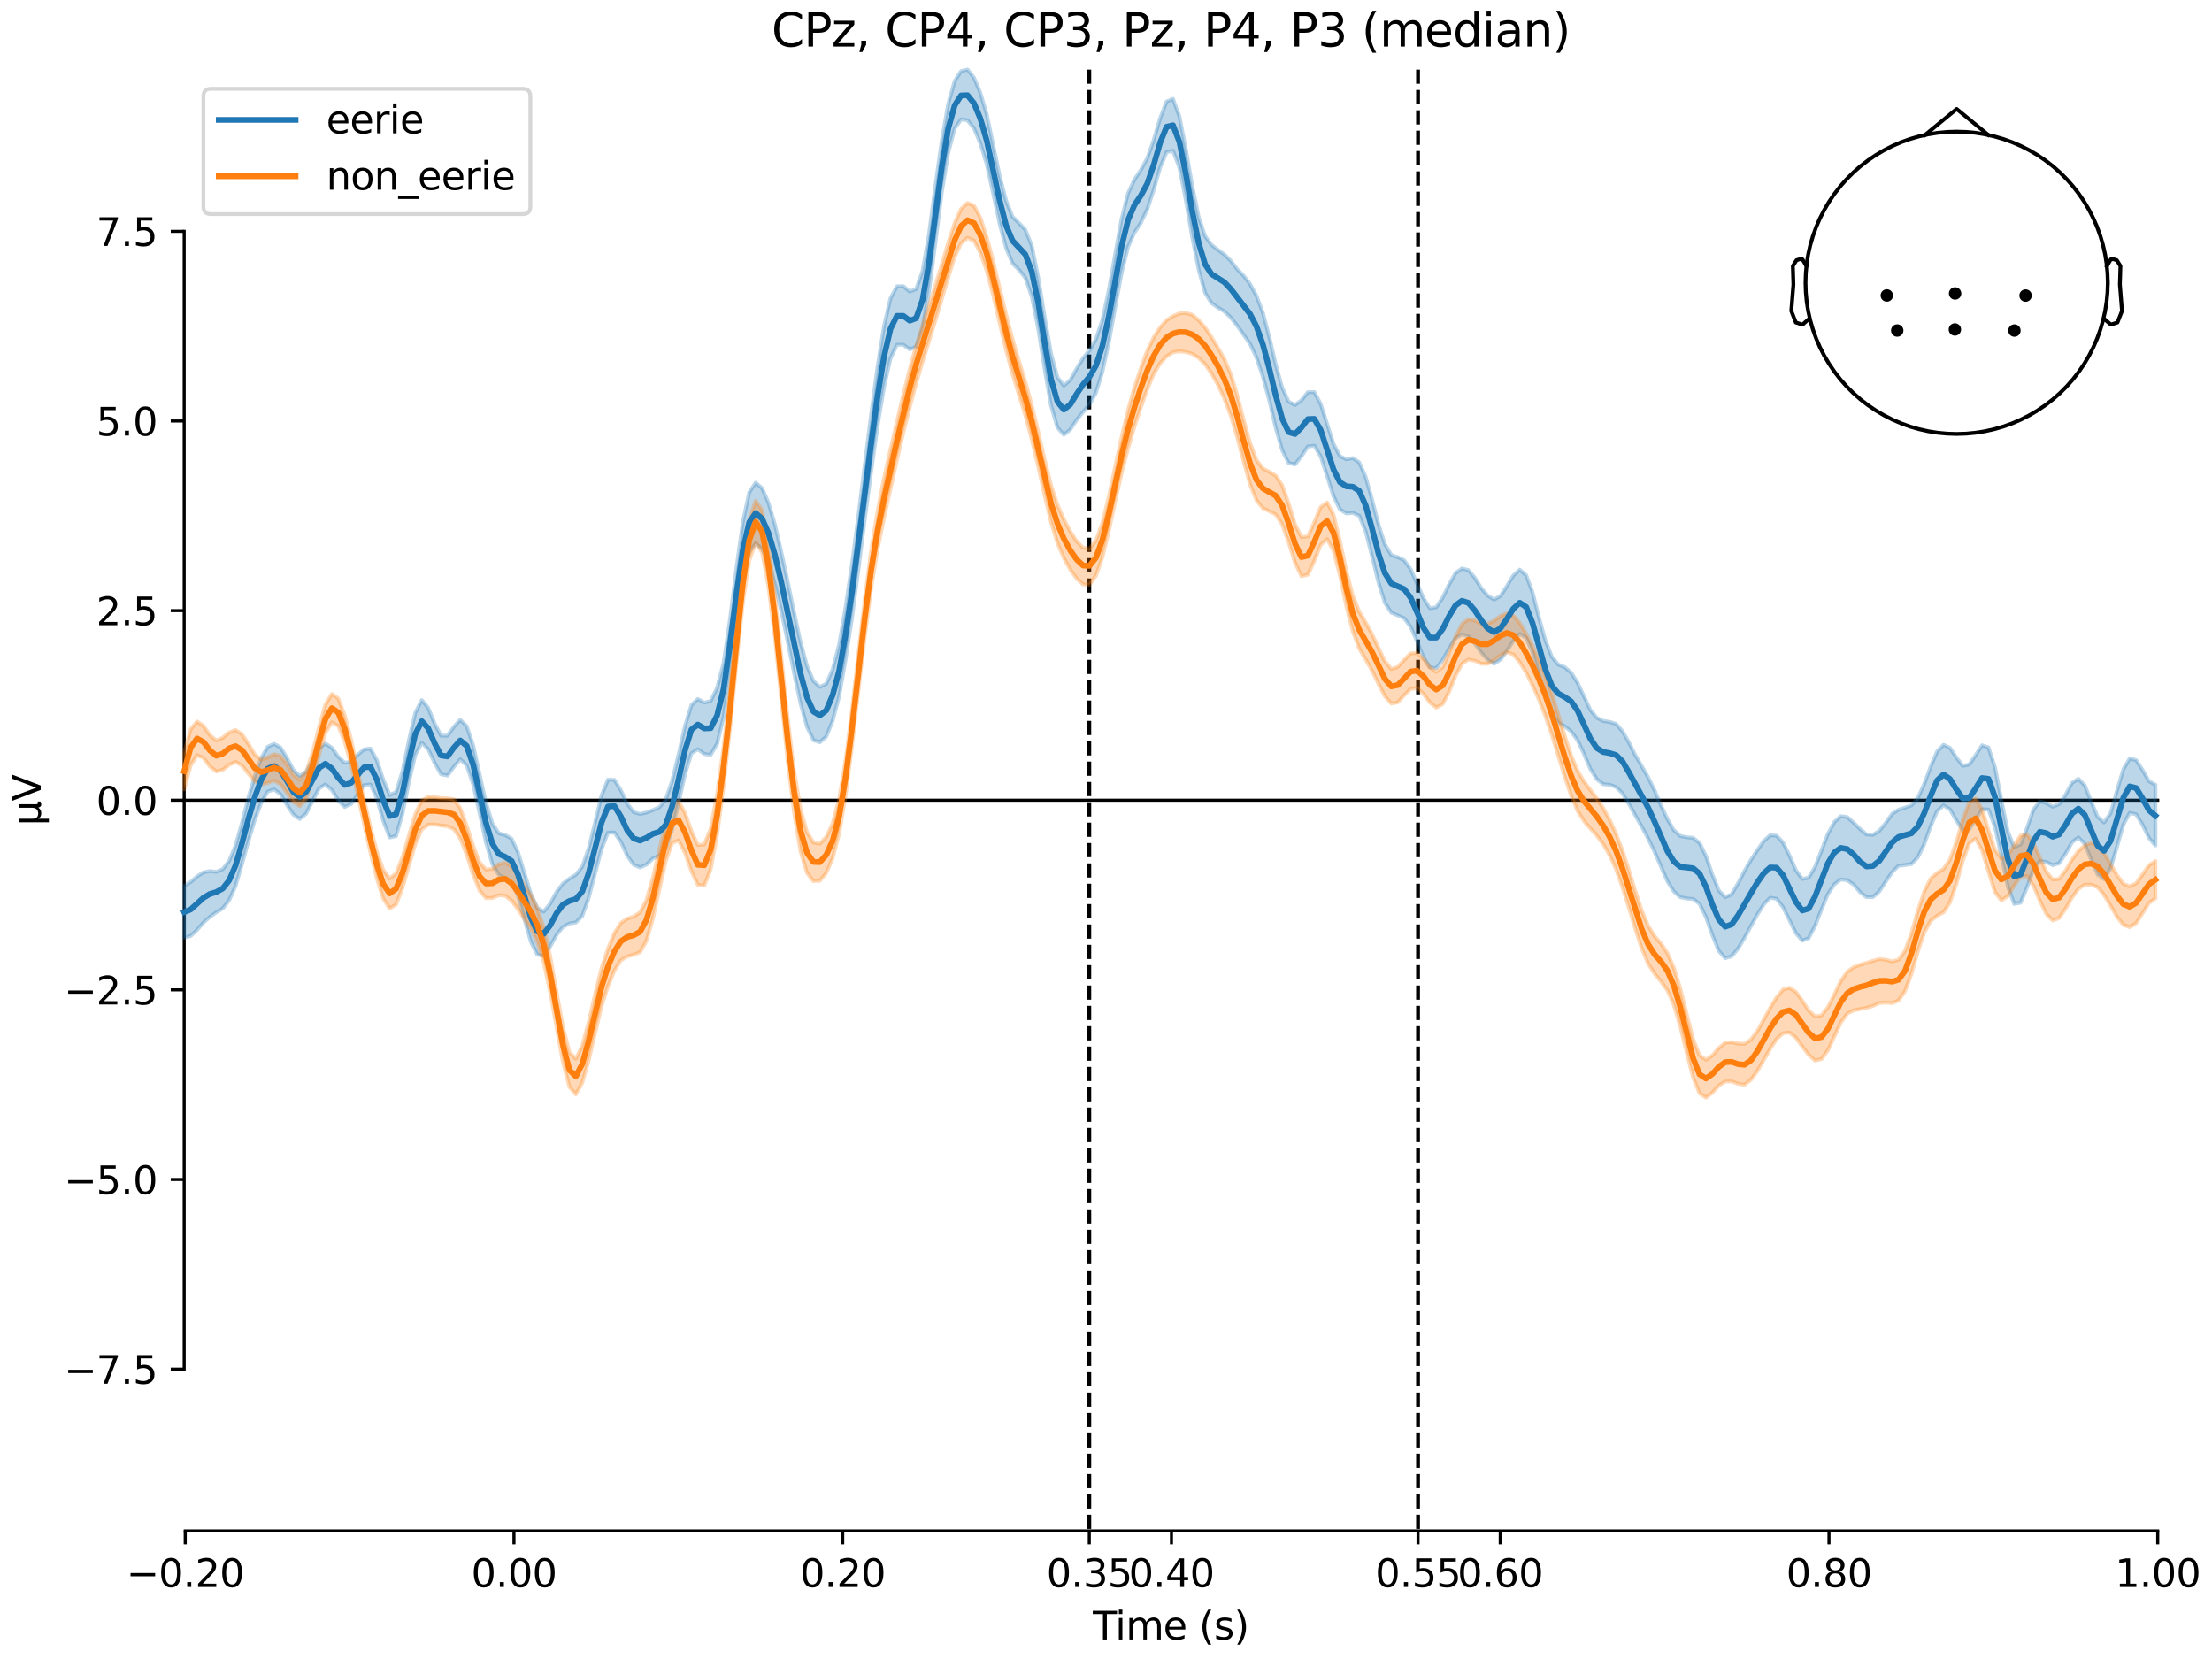 <?xml version="1.0" encoding="utf-8" standalone="no"?>
<!DOCTYPE svg PUBLIC "-//W3C//DTD SVG 1.1//EN"
  "http://www.w3.org/Graphics/SVG/1.1/DTD/svg11.dtd">
<svg xmlns:xlink="http://www.w3.org/1999/xlink" width="576pt" height="432pt" viewBox="0 0 576 432" xmlns="http://www.w3.org/2000/svg" version="1.1">
 <defs>
  <style type="text/css">*{stroke-linejoin: round; stroke-linecap: butt}</style>
 </defs>
 <g id="figure_1">
  <g id="patch_1">
   <path d="M 0 432 
L 576 432 
L 576 0 
L 0 0 
z
" style="fill: #ffffff"/>
  </g>
  <g id="axes_1">
   <g id="patch_2">
    <path d="M 47.961 398.644 
L 561.867 398.644 
L 561.867 18.118 
L 47.961 18.118 
L 47.961 398.644 
z
" style="fill: none; opacity: 0"/>
   </g>
   <g id="patch_3">
    <path d="M 47.961 356.523 
L 47.961 60.239 
" style="fill: none; stroke: #000000; stroke-width: 0.8; stroke-linejoin: miter; stroke-linecap: square"/>
   </g>
   <g id="LineCollection_1">
    <path d="M 283.646 18.118 
L 283.646 398.644 
" clip-path="url(#p8b0938b485)" style="fill: none; stroke-dasharray: 3.7,1.6; stroke-dashoffset: 0; stroke: #000000"/>
    <path d="M 369.253 18.118 
L 369.253 398.644 
" clip-path="url(#p8b0938b485)" style="fill: none; stroke-dasharray: 3.7,1.6; stroke-dashoffset: 0; stroke: #000000"/>
   </g>
   <g id="matplotlib.axis_1">
    <g id="xtick_1">
     <g id="line2d_1">
      <defs>
       <path id="mf1ae37aae1" d="M 0 0 
L 0 3.5 
" style="stroke: #000000; stroke-width: 0.8"/>
      </defs>
      <g>
       <use xlink:href="#mf1ae37aae1" x="48.229" y="398.644" style="stroke: #000000; stroke-width: 0.8"/>
      </g>
     </g>
     <g id="text_1">
      <!-- −0.20 -->
      <g transform="translate(32.906 413.242) scale(0.1 -0.1)">
       <defs>
        <path id="DejaVuSans-2212" d="M 678 2272 
L 4684 2272 
L 4684 1741 
L 678 1741 
L 678 2272 
z
" transform="scale(0.016)"/>
        <path id="DejaVuSans-30" d="M 2034 4250 
Q 1547 4250 1301 3770 
Q 1056 3291 1056 2328 
Q 1056 1369 1301 889 
Q 1547 409 2034 409 
Q 2525 409 2770 889 
Q 3016 1369 3016 2328 
Q 3016 3291 2770 3770 
Q 2525 4250 2034 4250 
z
M 2034 4750 
Q 2819 4750 3233 4129 
Q 3647 3509 3647 2328 
Q 3647 1150 3233 529 
Q 2819 -91 2034 -91 
Q 1250 -91 836 529 
Q 422 1150 422 2328 
Q 422 3509 836 4129 
Q 1250 4750 2034 4750 
z
" transform="scale(0.016)"/>
        <path id="DejaVuSans-2e" d="M 684 794 
L 1344 794 
L 1344 0 
L 684 0 
L 684 794 
z
" transform="scale(0.016)"/>
        <path id="DejaVuSans-32" d="M 1228 531 
L 3431 531 
L 3431 0 
L 469 0 
L 469 531 
Q 828 903 1448 1529 
Q 2069 2156 2228 2338 
Q 2531 2678 2651 2914 
Q 2772 3150 2772 3378 
Q 2772 3750 2511 3984 
Q 2250 4219 1831 4219 
Q 1534 4219 1204 4116 
Q 875 4013 500 3803 
L 500 4441 
Q 881 4594 1212 4672 
Q 1544 4750 1819 4750 
Q 2544 4750 2975 4387 
Q 3406 4025 3406 3419 
Q 3406 3131 3298 2873 
Q 3191 2616 2906 2266 
Q 2828 2175 2409 1742 
Q 1991 1309 1228 531 
z
" transform="scale(0.016)"/>
       </defs>
       <use xlink:href="#DejaVuSans-2212"/>
       <use xlink:href="#DejaVuSans-30" transform="translate(83.789 0)"/>
       <use xlink:href="#DejaVuSans-2e" transform="translate(147.412 0)"/>
       <use xlink:href="#DejaVuSans-32" transform="translate(179.199 0)"/>
       <use xlink:href="#DejaVuSans-30" transform="translate(242.822 0)"/>
      </g>
     </g>
    </g>
    <g id="xtick_2">
     <g id="line2d_2">
      <g>
       <use xlink:href="#mf1ae37aae1" x="133.835" y="398.644" style="stroke: #000000; stroke-width: 0.8"/>
      </g>
     </g>
     <g id="text_2">
      <!-- 0.00 -->
      <g transform="translate(122.702 413.242) scale(0.1 -0.1)">
       <use xlink:href="#DejaVuSans-30"/>
       <use xlink:href="#DejaVuSans-2e" transform="translate(63.623 0)"/>
       <use xlink:href="#DejaVuSans-30" transform="translate(95.41 0)"/>
       <use xlink:href="#DejaVuSans-30" transform="translate(159.033 0)"/>
      </g>
     </g>
    </g>
    <g id="xtick_3">
     <g id="line2d_3">
      <g>
       <use xlink:href="#mf1ae37aae1" x="219.441" y="398.644" style="stroke: #000000; stroke-width: 0.8"/>
      </g>
     </g>
     <g id="text_3">
      <!-- 0.20 -->
      <g transform="translate(208.309 413.242) scale(0.1 -0.1)">
       <use xlink:href="#DejaVuSans-30"/>
       <use xlink:href="#DejaVuSans-2e" transform="translate(63.623 0)"/>
       <use xlink:href="#DejaVuSans-32" transform="translate(95.41 0)"/>
       <use xlink:href="#DejaVuSans-30" transform="translate(159.033 0)"/>
      </g>
     </g>
    </g>
    <g id="xtick_4">
     <g id="line2d_4">
      <g>
       <use xlink:href="#mf1ae37aae1" x="283.646" y="398.644" style="stroke: #000000; stroke-width: 0.8"/>
      </g>
     </g>
     <g id="text_4">
      <!-- 0.35 -->
      <g transform="translate(272.513 413.242) scale(0.1 -0.1)">
       <defs>
        <path id="DejaVuSans-33" d="M 2597 2516 
Q 3050 2419 3304 2112 
Q 3559 1806 3559 1356 
Q 3559 666 3084 287 
Q 2609 -91 1734 -91 
Q 1441 -91 1130 -33 
Q 819 25 488 141 
L 488 750 
Q 750 597 1062 519 
Q 1375 441 1716 441 
Q 2309 441 2620 675 
Q 2931 909 2931 1356 
Q 2931 1769 2642 2001 
Q 2353 2234 1838 2234 
L 1294 2234 
L 1294 2753 
L 1863 2753 
Q 2328 2753 2575 2939 
Q 2822 3125 2822 3475 
Q 2822 3834 2567 4026 
Q 2313 4219 1838 4219 
Q 1578 4219 1281 4162 
Q 984 4106 628 3988 
L 628 4550 
Q 988 4650 1302 4700 
Q 1616 4750 1894 4750 
Q 2613 4750 3031 4423 
Q 3450 4097 3450 3541 
Q 3450 3153 3228 2886 
Q 3006 2619 2597 2516 
z
" transform="scale(0.016)"/>
        <path id="DejaVuSans-35" d="M 691 4666 
L 3169 4666 
L 3169 4134 
L 1269 4134 
L 1269 2991 
Q 1406 3038 1543 3061 
Q 1681 3084 1819 3084 
Q 2600 3084 3056 2656 
Q 3513 2228 3513 1497 
Q 3513 744 3044 326 
Q 2575 -91 1722 -91 
Q 1428 -91 1123 -41 
Q 819 9 494 109 
L 494 744 
Q 775 591 1075 516 
Q 1375 441 1709 441 
Q 2250 441 2565 725 
Q 2881 1009 2881 1497 
Q 2881 1984 2565 2268 
Q 2250 2553 1709 2553 
Q 1456 2553 1204 2497 
Q 953 2441 691 2322 
L 691 4666 
z
" transform="scale(0.016)"/>
       </defs>
       <use xlink:href="#DejaVuSans-30"/>
       <use xlink:href="#DejaVuSans-2e" transform="translate(63.623 0)"/>
       <use xlink:href="#DejaVuSans-33" transform="translate(95.41 0)"/>
       <use xlink:href="#DejaVuSans-35" transform="translate(159.033 0)"/>
      </g>
     </g>
    </g>
    <g id="xtick_5">
     <g id="line2d_5">
      <g>
       <use xlink:href="#mf1ae37aae1" x="305.048" y="398.644" style="stroke: #000000; stroke-width: 0.8"/>
      </g>
     </g>
     <g id="text_5">
      <!-- 0.40 -->
      <g transform="translate(293.915 413.242) scale(0.1 -0.1)">
       <defs>
        <path id="DejaVuSans-34" d="M 2419 4116 
L 825 1625 
L 2419 1625 
L 2419 4116 
z
M 2253 4666 
L 3047 4666 
L 3047 1625 
L 3713 1625 
L 3713 1100 
L 3047 1100 
L 3047 0 
L 2419 0 
L 2419 1100 
L 313 1100 
L 313 1709 
L 2253 4666 
z
" transform="scale(0.016)"/>
       </defs>
       <use xlink:href="#DejaVuSans-30"/>
       <use xlink:href="#DejaVuSans-2e" transform="translate(63.623 0)"/>
       <use xlink:href="#DejaVuSans-34" transform="translate(95.41 0)"/>
       <use xlink:href="#DejaVuSans-30" transform="translate(159.033 0)"/>
      </g>
     </g>
    </g>
    <g id="xtick_6">
     <g id="line2d_6">
      <g>
       <use xlink:href="#mf1ae37aae1" x="369.253" y="398.644" style="stroke: #000000; stroke-width: 0.8"/>
      </g>
     </g>
     <g id="text_6">
      <!-- 0.55 -->
      <g transform="translate(358.12 413.242) scale(0.1 -0.1)">
       <use xlink:href="#DejaVuSans-30"/>
       <use xlink:href="#DejaVuSans-2e" transform="translate(63.623 0)"/>
       <use xlink:href="#DejaVuSans-35" transform="translate(95.41 0)"/>
       <use xlink:href="#DejaVuSans-35" transform="translate(159.033 0)"/>
      </g>
     </g>
    </g>
    <g id="xtick_7">
     <g id="line2d_7">
      <g>
       <use xlink:href="#mf1ae37aae1" x="390.654" y="398.644" style="stroke: #000000; stroke-width: 0.8"/>
      </g>
     </g>
     <g id="text_7">
      <!-- 0.60 -->
      <g transform="translate(379.521 413.242) scale(0.1 -0.1)">
       <defs>
        <path id="DejaVuSans-36" d="M 2113 2584 
Q 1688 2584 1439 2293 
Q 1191 2003 1191 1497 
Q 1191 994 1439 701 
Q 1688 409 2113 409 
Q 2538 409 2786 701 
Q 3034 994 3034 1497 
Q 3034 2003 2786 2293 
Q 2538 2584 2113 2584 
z
M 3366 4563 
L 3366 3988 
Q 3128 4100 2886 4159 
Q 2644 4219 2406 4219 
Q 1781 4219 1451 3797 
Q 1122 3375 1075 2522 
Q 1259 2794 1537 2939 
Q 1816 3084 2150 3084 
Q 2853 3084 3261 2657 
Q 3669 2231 3669 1497 
Q 3669 778 3244 343 
Q 2819 -91 2113 -91 
Q 1303 -91 875 529 
Q 447 1150 447 2328 
Q 447 3434 972 4092 
Q 1497 4750 2381 4750 
Q 2619 4750 2861 4703 
Q 3103 4656 3366 4563 
z
" transform="scale(0.016)"/>
       </defs>
       <use xlink:href="#DejaVuSans-30"/>
       <use xlink:href="#DejaVuSans-2e" transform="translate(63.623 0)"/>
       <use xlink:href="#DejaVuSans-36" transform="translate(95.41 0)"/>
       <use xlink:href="#DejaVuSans-30" transform="translate(159.033 0)"/>
      </g>
     </g>
    </g>
    <g id="xtick_8">
     <g id="line2d_8">
      <g>
       <use xlink:href="#mf1ae37aae1" x="476.261" y="398.644" style="stroke: #000000; stroke-width: 0.8"/>
      </g>
     </g>
     <g id="text_8">
      <!-- 0.80 -->
      <g transform="translate(465.128 413.242) scale(0.1 -0.1)">
       <defs>
        <path id="DejaVuSans-38" d="M 2034 2216 
Q 1584 2216 1326 1975 
Q 1069 1734 1069 1313 
Q 1069 891 1326 650 
Q 1584 409 2034 409 
Q 2484 409 2743 651 
Q 3003 894 3003 1313 
Q 3003 1734 2745 1975 
Q 2488 2216 2034 2216 
z
M 1403 2484 
Q 997 2584 770 2862 
Q 544 3141 544 3541 
Q 544 4100 942 4425 
Q 1341 4750 2034 4750 
Q 2731 4750 3128 4425 
Q 3525 4100 3525 3541 
Q 3525 3141 3298 2862 
Q 3072 2584 2669 2484 
Q 3125 2378 3379 2068 
Q 3634 1759 3634 1313 
Q 3634 634 3220 271 
Q 2806 -91 2034 -91 
Q 1263 -91 848 271 
Q 434 634 434 1313 
Q 434 1759 690 2068 
Q 947 2378 1403 2484 
z
M 1172 3481 
Q 1172 3119 1398 2916 
Q 1625 2713 2034 2713 
Q 2441 2713 2670 2916 
Q 2900 3119 2900 3481 
Q 2900 3844 2670 4047 
Q 2441 4250 2034 4250 
Q 1625 4250 1398 4047 
Q 1172 3844 1172 3481 
z
" transform="scale(0.016)"/>
       </defs>
       <use xlink:href="#DejaVuSans-30"/>
       <use xlink:href="#DejaVuSans-2e" transform="translate(63.623 0)"/>
       <use xlink:href="#DejaVuSans-38" transform="translate(95.41 0)"/>
       <use xlink:href="#DejaVuSans-30" transform="translate(159.033 0)"/>
      </g>
     </g>
    </g>
    <g id="xtick_9">
     <g id="line2d_9">
      <g>
       <use xlink:href="#mf1ae37aae1" x="561.867" y="398.644" style="stroke: #000000; stroke-width: 0.8"/>
      </g>
     </g>
     <g id="text_9">
      <!-- 1.00 -->
      <g transform="translate(550.734 413.242) scale(0.1 -0.1)">
       <defs>
        <path id="DejaVuSans-31" d="M 794 531 
L 1825 531 
L 1825 4091 
L 703 3866 
L 703 4441 
L 1819 4666 
L 2450 4666 
L 2450 531 
L 3481 531 
L 3481 0 
L 794 0 
L 794 531 
z
" transform="scale(0.016)"/>
       </defs>
       <use xlink:href="#DejaVuSans-31"/>
       <use xlink:href="#DejaVuSans-2e" transform="translate(63.623 0)"/>
       <use xlink:href="#DejaVuSans-30" transform="translate(95.41 0)"/>
       <use xlink:href="#DejaVuSans-30" transform="translate(159.033 0)"/>
      </g>
     </g>
    </g>
    <g id="text_10">
     <!-- Time (s) -->
     <g transform="translate(284.585 426.92) scale(0.1 -0.1)">
      <defs>
       <path id="DejaVuSans-54" d="M -19 4666 
L 3928 4666 
L 3928 4134 
L 2272 4134 
L 2272 0 
L 1638 0 
L 1638 4134 
L -19 4134 
L -19 4666 
z
" transform="scale(0.016)"/>
       <path id="DejaVuSans-69" d="M 603 3500 
L 1178 3500 
L 1178 0 
L 603 0 
L 603 3500 
z
M 603 4863 
L 1178 4863 
L 1178 4134 
L 603 4134 
L 603 4863 
z
" transform="scale(0.016)"/>
       <path id="DejaVuSans-6d" d="M 3328 2828 
Q 3544 3216 3844 3400 
Q 4144 3584 4550 3584 
Q 5097 3584 5394 3201 
Q 5691 2819 5691 2113 
L 5691 0 
L 5113 0 
L 5113 2094 
Q 5113 2597 4934 2840 
Q 4756 3084 4391 3084 
Q 3944 3084 3684 2787 
Q 3425 2491 3425 1978 
L 3425 0 
L 2847 0 
L 2847 2094 
Q 2847 2600 2669 2842 
Q 2491 3084 2119 3084 
Q 1678 3084 1418 2786 
Q 1159 2488 1159 1978 
L 1159 0 
L 581 0 
L 581 3500 
L 1159 3500 
L 1159 2956 
Q 1356 3278 1631 3431 
Q 1906 3584 2284 3584 
Q 2666 3584 2933 3390 
Q 3200 3197 3328 2828 
z
" transform="scale(0.016)"/>
       <path id="DejaVuSans-65" d="M 3597 1894 
L 3597 1613 
L 953 1613 
Q 991 1019 1311 708 
Q 1631 397 2203 397 
Q 2534 397 2845 478 
Q 3156 559 3463 722 
L 3463 178 
Q 3153 47 2828 -22 
Q 2503 -91 2169 -91 
Q 1331 -91 842 396 
Q 353 884 353 1716 
Q 353 2575 817 3079 
Q 1281 3584 2069 3584 
Q 2775 3584 3186 3129 
Q 3597 2675 3597 1894 
z
M 3022 2063 
Q 3016 2534 2758 2815 
Q 2500 3097 2075 3097 
Q 1594 3097 1305 2825 
Q 1016 2553 972 2059 
L 3022 2063 
z
" transform="scale(0.016)"/>
       <path id="DejaVuSans-20" transform="scale(0.016)"/>
       <path id="DejaVuSans-28" d="M 1984 4856 
Q 1566 4138 1362 3434 
Q 1159 2731 1159 2009 
Q 1159 1288 1364 580 
Q 1569 -128 1984 -844 
L 1484 -844 
Q 1016 -109 783 600 
Q 550 1309 550 2009 
Q 550 2706 781 3412 
Q 1013 4119 1484 4856 
L 1984 4856 
z
" transform="scale(0.016)"/>
       <path id="DejaVuSans-73" d="M 2834 3397 
L 2834 2853 
Q 2591 2978 2328 3040 
Q 2066 3103 1784 3103 
Q 1356 3103 1142 2972 
Q 928 2841 928 2578 
Q 928 2378 1081 2264 
Q 1234 2150 1697 2047 
L 1894 2003 
Q 2506 1872 2764 1633 
Q 3022 1394 3022 966 
Q 3022 478 2636 193 
Q 2250 -91 1575 -91 
Q 1294 -91 989 -36 
Q 684 19 347 128 
L 347 722 
Q 666 556 975 473 
Q 1284 391 1588 391 
Q 1994 391 2212 530 
Q 2431 669 2431 922 
Q 2431 1156 2273 1281 
Q 2116 1406 1581 1522 
L 1381 1569 
Q 847 1681 609 1914 
Q 372 2147 372 2553 
Q 372 3047 722 3315 
Q 1072 3584 1716 3584 
Q 2034 3584 2315 3537 
Q 2597 3491 2834 3397 
z
" transform="scale(0.016)"/>
       <path id="DejaVuSans-29" d="M 513 4856 
L 1013 4856 
Q 1481 4119 1714 3412 
Q 1947 2706 1947 2009 
Q 1947 1309 1714 600 
Q 1481 -109 1013 -844 
L 513 -844 
Q 928 -128 1133 580 
Q 1338 1288 1338 2009 
Q 1338 2731 1133 3434 
Q 928 4138 513 4856 
z
" transform="scale(0.016)"/>
      </defs>
      <use xlink:href="#DejaVuSans-54"/>
      <use xlink:href="#DejaVuSans-69" transform="translate(57.959 0)"/>
      <use xlink:href="#DejaVuSans-6d" transform="translate(85.742 0)"/>
      <use xlink:href="#DejaVuSans-65" transform="translate(183.154 0)"/>
      <use xlink:href="#DejaVuSans-20" transform="translate(244.678 0)"/>
      <use xlink:href="#DejaVuSans-28" transform="translate(276.465 0)"/>
      <use xlink:href="#DejaVuSans-73" transform="translate(315.479 0)"/>
      <use xlink:href="#DejaVuSans-29" transform="translate(367.578 0)"/>
     </g>
    </g>
   </g>
   <g id="matplotlib.axis_2">
    <g id="ytick_1">
     <g id="line2d_10">
      <defs>
       <path id="m1e2a1144d8" d="M 0 0 
L -3.5 0 
" style="stroke: #000000; stroke-width: 0.8"/>
      </defs>
      <g>
       <use xlink:href="#m1e2a1144d8" x="47.961" y="356.523" style="stroke: #000000; stroke-width: 0.8"/>
      </g>
     </g>
     <g id="text_11">
      <!-- −7.5 -->
      <g transform="translate(16.678 360.322) scale(0.1 -0.1)">
       <defs>
        <path id="DejaVuSans-37" d="M 525 4666 
L 3525 4666 
L 3525 4397 
L 1831 0 
L 1172 0 
L 2766 4134 
L 525 4134 
L 525 4666 
z
" transform="scale(0.016)"/>
       </defs>
       <use xlink:href="#DejaVuSans-2212"/>
       <use xlink:href="#DejaVuSans-37" transform="translate(83.789 0)"/>
       <use xlink:href="#DejaVuSans-2e" transform="translate(147.412 0)"/>
       <use xlink:href="#DejaVuSans-35" transform="translate(179.199 0)"/>
      </g>
     </g>
    </g>
    <g id="ytick_2">
     <g id="line2d_11">
      <g>
       <use xlink:href="#m1e2a1144d8" x="47.961" y="307.142" style="stroke: #000000; stroke-width: 0.8"/>
      </g>
     </g>
     <g id="text_12">
      <!-- −5.0 -->
      <g transform="translate(16.678 310.941) scale(0.1 -0.1)">
       <use xlink:href="#DejaVuSans-2212"/>
       <use xlink:href="#DejaVuSans-35" transform="translate(83.789 0)"/>
       <use xlink:href="#DejaVuSans-2e" transform="translate(147.412 0)"/>
       <use xlink:href="#DejaVuSans-30" transform="translate(179.199 0)"/>
      </g>
     </g>
    </g>
    <g id="ytick_3">
     <g id="line2d_12">
      <g>
       <use xlink:href="#m1e2a1144d8" x="47.961" y="257.761" style="stroke: #000000; stroke-width: 0.8"/>
      </g>
     </g>
     <g id="text_13">
      <!-- −2.5 -->
      <g transform="translate(16.678 261.561) scale(0.1 -0.1)">
       <use xlink:href="#DejaVuSans-2212"/>
       <use xlink:href="#DejaVuSans-32" transform="translate(83.789 0)"/>
       <use xlink:href="#DejaVuSans-2e" transform="translate(147.412 0)"/>
       <use xlink:href="#DejaVuSans-35" transform="translate(179.199 0)"/>
      </g>
     </g>
    </g>
    <g id="ytick_4">
     <g id="line2d_13">
      <g>
       <use xlink:href="#m1e2a1144d8" x="47.961" y="208.381" style="stroke: #000000; stroke-width: 0.8"/>
      </g>
     </g>
     <g id="text_14">
      <!-- 0.0 -->
      <g transform="translate(25.058 212.18) scale(0.1 -0.1)">
       <use xlink:href="#DejaVuSans-30"/>
       <use xlink:href="#DejaVuSans-2e" transform="translate(63.623 0)"/>
       <use xlink:href="#DejaVuSans-30" transform="translate(95.41 0)"/>
      </g>
     </g>
    </g>
    <g id="ytick_5">
     <g id="line2d_14">
      <g>
       <use xlink:href="#m1e2a1144d8" x="47.961" y="159" style="stroke: #000000; stroke-width: 0.8"/>
      </g>
     </g>
     <g id="text_15">
      <!-- 2.5 -->
      <g transform="translate(25.058 162.8) scale(0.1 -0.1)">
       <use xlink:href="#DejaVuSans-32"/>
       <use xlink:href="#DejaVuSans-2e" transform="translate(63.623 0)"/>
       <use xlink:href="#DejaVuSans-35" transform="translate(95.41 0)"/>
      </g>
     </g>
    </g>
    <g id="ytick_6">
     <g id="line2d_15">
      <g>
       <use xlink:href="#m1e2a1144d8" x="47.961" y="109.62" style="stroke: #000000; stroke-width: 0.8"/>
      </g>
     </g>
     <g id="text_16">
      <!-- 5.0 -->
      <g transform="translate(25.058 113.419) scale(0.1 -0.1)">
       <use xlink:href="#DejaVuSans-35"/>
       <use xlink:href="#DejaVuSans-2e" transform="translate(63.623 0)"/>
       <use xlink:href="#DejaVuSans-30" transform="translate(95.41 0)"/>
      </g>
     </g>
    </g>
    <g id="ytick_7">
     <g id="line2d_16">
      <g>
       <use xlink:href="#m1e2a1144d8" x="47.961" y="60.239" style="stroke: #000000; stroke-width: 0.8"/>
      </g>
     </g>
     <g id="text_17">
      <!-- 7.5 -->
      <g transform="translate(25.058 64.039) scale(0.1 -0.1)">
       <use xlink:href="#DejaVuSans-37"/>
       <use xlink:href="#DejaVuSans-2e" transform="translate(63.623 0)"/>
       <use xlink:href="#DejaVuSans-35" transform="translate(95.41 0)"/>
      </g>
     </g>
    </g>
    <g id="text_18">
     <!-- µV -->
     <g transform="translate(10.599 214.982) rotate(-90) scale(0.1 -0.1)">
      <defs>
       <path id="DejaVuSans-b5" d="M 544 -1331 
L 544 3500 
L 1119 3500 
L 1119 1325 
Q 1119 872 1334 640 
Q 1550 409 1972 409 
Q 2434 409 2667 671 
Q 2900 934 2900 1459 
L 2900 3500 
L 3475 3500 
L 3475 806 
Q 3475 619 3529 530 
Q 3584 441 3700 441 
Q 3728 441 3778 458 
Q 3828 475 3916 513 
L 3916 50 
Q 3788 -22 3673 -56 
Q 3559 -91 3450 -91 
Q 3234 -91 3106 31 
Q 2978 153 2931 403 
Q 2775 156 2548 32 
Q 2322 -91 2016 -91 
Q 1697 -91 1473 31 
Q 1250 153 1119 397 
L 1119 -1331 
L 544 -1331 
z
" transform="scale(0.016)"/>
       <path id="DejaVuSans-56" d="M 1831 0 
L 50 4666 
L 709 4666 
L 2188 738 
L 3669 4666 
L 4325 4666 
L 2547 0 
L 1831 0 
z
" transform="scale(0.016)"/>
      </defs>
      <use xlink:href="#DejaVuSans-b5"/>
      <use xlink:href="#DejaVuSans-56" transform="translate(63.623 0)"/>
     </g>
    </g>
   </g>
   <g id="patch_4">
    <path d="M 48.229 398.644 
L 561.867 398.644 
" style="fill: none; stroke: #000000; stroke-width: 0.8; stroke-linejoin: miter; stroke-linecap: square"/>
   </g>
   <g id="patch_5">
    <path d="M 47.961 208.381 
L 561.867 208.381 
" style="fill: none; stroke: #000000; stroke-width: 0.8; stroke-linejoin: miter; stroke-linecap: square"/>
   </g>
   <g id="text_19">
    <!-- CPz, CP4, CP3, Pz, P4, P3 (median) -->
    <g transform="translate(200.921 12.118) scale(0.12 -0.12)">
     <defs>
      <path id="DejaVuSans-43" d="M 4122 4306 
L 4122 3641 
Q 3803 3938 3442 4084 
Q 3081 4231 2675 4231 
Q 1875 4231 1450 3742 
Q 1025 3253 1025 2328 
Q 1025 1406 1450 917 
Q 1875 428 2675 428 
Q 3081 428 3442 575 
Q 3803 722 4122 1019 
L 4122 359 
Q 3791 134 3420 21 
Q 3050 -91 2638 -91 
Q 1578 -91 968 557 
Q 359 1206 359 2328 
Q 359 3453 968 4101 
Q 1578 4750 2638 4750 
Q 3056 4750 3426 4639 
Q 3797 4528 4122 4306 
z
" transform="scale(0.016)"/>
      <path id="DejaVuSans-50" d="M 1259 4147 
L 1259 2394 
L 2053 2394 
Q 2494 2394 2734 2622 
Q 2975 2850 2975 3272 
Q 2975 3691 2734 3919 
Q 2494 4147 2053 4147 
L 1259 4147 
z
M 628 4666 
L 2053 4666 
Q 2838 4666 3239 4311 
Q 3641 3956 3641 3272 
Q 3641 2581 3239 2228 
Q 2838 1875 2053 1875 
L 1259 1875 
L 1259 0 
L 628 0 
L 628 4666 
z
" transform="scale(0.016)"/>
      <path id="DejaVuSans-7a" d="M 353 3500 
L 3084 3500 
L 3084 2975 
L 922 459 
L 3084 459 
L 3084 0 
L 275 0 
L 275 525 
L 2438 3041 
L 353 3041 
L 353 3500 
z
" transform="scale(0.016)"/>
      <path id="DejaVuSans-2c" d="M 750 794 
L 1409 794 
L 1409 256 
L 897 -744 
L 494 -744 
L 750 256 
L 750 794 
z
" transform="scale(0.016)"/>
      <path id="DejaVuSans-64" d="M 2906 2969 
L 2906 4863 
L 3481 4863 
L 3481 0 
L 2906 0 
L 2906 525 
Q 2725 213 2448 61 
Q 2172 -91 1784 -91 
Q 1150 -91 751 415 
Q 353 922 353 1747 
Q 353 2572 751 3078 
Q 1150 3584 1784 3584 
Q 2172 3584 2448 3432 
Q 2725 3281 2906 2969 
z
M 947 1747 
Q 947 1113 1208 752 
Q 1469 391 1925 391 
Q 2381 391 2643 752 
Q 2906 1113 2906 1747 
Q 2906 2381 2643 2742 
Q 2381 3103 1925 3103 
Q 1469 3103 1208 2742 
Q 947 2381 947 1747 
z
" transform="scale(0.016)"/>
      <path id="DejaVuSans-61" d="M 2194 1759 
Q 1497 1759 1228 1600 
Q 959 1441 959 1056 
Q 959 750 1161 570 
Q 1363 391 1709 391 
Q 2188 391 2477 730 
Q 2766 1069 2766 1631 
L 2766 1759 
L 2194 1759 
z
M 3341 1997 
L 3341 0 
L 2766 0 
L 2766 531 
Q 2569 213 2275 61 
Q 1981 -91 1556 -91 
Q 1019 -91 701 211 
Q 384 513 384 1019 
Q 384 1609 779 1909 
Q 1175 2209 1959 2209 
L 2766 2209 
L 2766 2266 
Q 2766 2663 2505 2880 
Q 2244 3097 1772 3097 
Q 1472 3097 1187 3025 
Q 903 2953 641 2809 
L 641 3341 
Q 956 3463 1253 3523 
Q 1550 3584 1831 3584 
Q 2591 3584 2966 3190 
Q 3341 2797 3341 1997 
z
" transform="scale(0.016)"/>
      <path id="DejaVuSans-6e" d="M 3513 2113 
L 3513 0 
L 2938 0 
L 2938 2094 
Q 2938 2591 2744 2837 
Q 2550 3084 2163 3084 
Q 1697 3084 1428 2787 
Q 1159 2491 1159 1978 
L 1159 0 
L 581 0 
L 581 3500 
L 1159 3500 
L 1159 2956 
Q 1366 3272 1645 3428 
Q 1925 3584 2291 3584 
Q 2894 3584 3203 3211 
Q 3513 2838 3513 2113 
z
" transform="scale(0.016)"/>
     </defs>
     <use xlink:href="#DejaVuSans-43"/>
     <use xlink:href="#DejaVuSans-50" transform="translate(69.824 0)"/>
     <use xlink:href="#DejaVuSans-7a" transform="translate(130.127 0)"/>
     <use xlink:href="#DejaVuSans-2c" transform="translate(182.617 0)"/>
     <use xlink:href="#DejaVuSans-20" transform="translate(214.404 0)"/>
     <use xlink:href="#DejaVuSans-43" transform="translate(246.191 0)"/>
     <use xlink:href="#DejaVuSans-50" transform="translate(316.016 0)"/>
     <use xlink:href="#DejaVuSans-34" transform="translate(376.318 0)"/>
     <use xlink:href="#DejaVuSans-2c" transform="translate(439.941 0)"/>
     <use xlink:href="#DejaVuSans-20" transform="translate(471.729 0)"/>
     <use xlink:href="#DejaVuSans-43" transform="translate(503.516 0)"/>
     <use xlink:href="#DejaVuSans-50" transform="translate(573.34 0)"/>
     <use xlink:href="#DejaVuSans-33" transform="translate(633.643 0)"/>
     <use xlink:href="#DejaVuSans-2c" transform="translate(697.266 0)"/>
     <use xlink:href="#DejaVuSans-20" transform="translate(729.053 0)"/>
     <use xlink:href="#DejaVuSans-50" transform="translate(760.84 0)"/>
     <use xlink:href="#DejaVuSans-7a" transform="translate(821.143 0)"/>
     <use xlink:href="#DejaVuSans-2c" transform="translate(873.633 0)"/>
     <use xlink:href="#DejaVuSans-20" transform="translate(905.42 0)"/>
     <use xlink:href="#DejaVuSans-50" transform="translate(937.207 0)"/>
     <use xlink:href="#DejaVuSans-34" transform="translate(997.51 0)"/>
     <use xlink:href="#DejaVuSans-2c" transform="translate(1061.133 0)"/>
     <use xlink:href="#DejaVuSans-20" transform="translate(1092.92 0)"/>
     <use xlink:href="#DejaVuSans-50" transform="translate(1124.707 0)"/>
     <use xlink:href="#DejaVuSans-33" transform="translate(1185.01 0)"/>
     <use xlink:href="#DejaVuSans-20" transform="translate(1248.633 0)"/>
     <use xlink:href="#DejaVuSans-28" transform="translate(1280.42 0)"/>
     <use xlink:href="#DejaVuSans-6d" transform="translate(1319.434 0)"/>
     <use xlink:href="#DejaVuSans-65" transform="translate(1416.846 0)"/>
     <use xlink:href="#DejaVuSans-64" transform="translate(1478.369 0)"/>
     <use xlink:href="#DejaVuSans-69" transform="translate(1541.846 0)"/>
     <use xlink:href="#DejaVuSans-61" transform="translate(1569.629 0)"/>
     <use xlink:href="#DejaVuSans-6e" transform="translate(1630.908 0)"/>
     <use xlink:href="#DejaVuSans-29" transform="translate(1694.287 0)"/>
    </g>
   </g>
   <g id="legend_1">
    <g id="patch_6">
     <path d="M 54.961 55.753 
L 136.103 55.753 
Q 138.103 55.753 138.103 53.753 
L 138.103 25.118 
Q 138.103 23.118 136.103 23.118 
L 54.961 23.118 
Q 52.961 23.118 52.961 25.118 
L 52.961 53.753 
Q 52.961 55.753 54.961 55.753 
z
" style="fill: #ffffff; opacity: 0.8; stroke: #cccccc; stroke-linejoin: miter"/>
    </g>
    <g id="line2d_17">
     <path d="M 56.961 31.217 
L 66.961 31.217 
L 76.961 31.217 
" style="fill: none; stroke: #1f77b4; stroke-width: 1.5; stroke-linecap: square"/>
    </g>
    <g id="text_20">
     <!-- eerie -->
     <g transform="translate(84.961 34.717) scale(0.1 -0.1)">
      <defs>
       <path id="DejaVuSans-72" d="M 2631 2963 
Q 2534 3019 2420 3045 
Q 2306 3072 2169 3072 
Q 1681 3072 1420 2755 
Q 1159 2438 1159 1844 
L 1159 0 
L 581 0 
L 581 3500 
L 1159 3500 
L 1159 2956 
Q 1341 3275 1631 3429 
Q 1922 3584 2338 3584 
Q 2397 3584 2469 3576 
Q 2541 3569 2628 3553 
L 2631 2963 
z
" transform="scale(0.016)"/>
      </defs>
      <use xlink:href="#DejaVuSans-65"/>
      <use xlink:href="#DejaVuSans-65" transform="translate(61.523 0)"/>
      <use xlink:href="#DejaVuSans-72" transform="translate(123.047 0)"/>
      <use xlink:href="#DejaVuSans-69" transform="translate(164.16 0)"/>
      <use xlink:href="#DejaVuSans-65" transform="translate(191.943 0)"/>
     </g>
    </g>
    <g id="line2d_18">
     <path d="M 56.961 45.895 
L 66.961 45.895 
L 76.961 45.895 
" style="fill: none; stroke: #ff7f0e; stroke-width: 1.5; stroke-linecap: square"/>
    </g>
    <g id="text_21">
     <!-- non_eerie -->
     <g transform="translate(84.961 49.395) scale(0.1 -0.1)">
      <defs>
       <path id="DejaVuSans-6f" d="M 1959 3097 
Q 1497 3097 1228 2736 
Q 959 2375 959 1747 
Q 959 1119 1226 758 
Q 1494 397 1959 397 
Q 2419 397 2687 759 
Q 2956 1122 2956 1747 
Q 2956 2369 2687 2733 
Q 2419 3097 1959 3097 
z
M 1959 3584 
Q 2709 3584 3137 3096 
Q 3566 2609 3566 1747 
Q 3566 888 3137 398 
Q 2709 -91 1959 -91 
Q 1206 -91 779 398 
Q 353 888 353 1747 
Q 353 2609 779 3096 
Q 1206 3584 1959 3584 
z
" transform="scale(0.016)"/>
       <path id="DejaVuSans-5f" d="M 3263 -1063 
L 3263 -1509 
L -63 -1509 
L -63 -1063 
L 3263 -1063 
z
" transform="scale(0.016)"/>
      </defs>
      <use xlink:href="#DejaVuSans-6e"/>
      <use xlink:href="#DejaVuSans-6f" transform="translate(63.379 0)"/>
      <use xlink:href="#DejaVuSans-6e" transform="translate(124.561 0)"/>
      <use xlink:href="#DejaVuSans-5f" transform="translate(187.939 0)"/>
      <use xlink:href="#DejaVuSans-65" transform="translate(237.939 0)"/>
      <use xlink:href="#DejaVuSans-65" transform="translate(299.463 0)"/>
      <use xlink:href="#DejaVuSans-72" transform="translate(360.986 0)"/>
      <use xlink:href="#DejaVuSans-69" transform="translate(402.1 0)"/>
      <use xlink:href="#DejaVuSans-65" transform="translate(429.883 0)"/>
     </g>
    </g>
   </g>
   <g id="FillBetweenPolyCollection_1">
    <defs>
     <path id="mf537d4cee0" d="M 47.961 -201.315 
L 47.961 -187.817 
L 49.633 -188.265 
L 51.305 -189.832 
L 52.977 -191.771 
L 54.649 -193.255 
L 56.321 -194.435 
L 57.993 -195.438 
L 59.665 -197.575 
L 61.337 -201.277 
L 63.009 -206.946 
L 64.681 -212.958 
L 66.353 -218.499 
L 68.025 -222.97 
L 69.697 -225.857 
L 71.369 -226.461 
L 73.041 -225.197 
L 74.713 -222.414 
L 76.385 -219.87 
L 78.057 -218.751 
L 79.729 -220.132 
L 81.401 -223.501 
L 83.073 -226.69 
L 84.745 -227.755 
L 86.417 -226.261 
L 88.089 -223.559 
L 89.761 -221.864 
L 91.433 -222.63 
L 93.105 -225.075 
L 94.777 -227.518 
L 96.449 -227.735 
L 98.121 -224.131 
L 99.793 -218.219 
L 101.465 -213.926 
L 103.137 -214.283 
L 104.809 -220.129 
L 106.481 -228.347 
L 108.153 -235.456 
L 109.825 -238.592 
L 111.497 -236.925 
L 113.169 -233.331 
L 114.841 -230.373 
L 116.513 -230.043 
L 118.185 -232.313 
L 119.857 -234.28 
L 121.529 -232.684 
L 123.201 -227.824 
L 124.873 -220.357 
L 126.545 -212.646 
L 128.217 -206.938 
L 129.889 -204.205 
L 131.561 -203.226 
L 133.233 -202.164 
L 134.905 -198.615 
L 136.577 -192.546 
L 138.249 -186.758 
L 139.921 -183.403 
L 141.593 -183.093 
L 143.265 -185.523 
L 144.937 -188.578 
L 146.609 -190.659 
L 148.281 -191.527 
L 149.953 -191.797 
L 151.625 -193.504 
L 153.297 -198.193 
L 154.969 -204.616 
L 156.641 -210.876 
L 158.313 -215.172 
L 159.985 -215.221 
L 161.657 -212.819 
L 163.329 -209.163 
L 165.001 -206.818 
L 166.673 -206.122 
L 168.345 -206.864 
L 170.017 -208.471 
L 171.689 -209.198 
L 173.361 -211.054 
L 175.033 -215.971 
L 176.705 -222.882 
L 178.377 -230.361 
L 180.049 -235.838 
L 181.721 -236.899 
L 183.393 -235.66 
L 185.065 -235.447 
L 186.737 -238.309 
L 188.409 -245.195 
L 190.081 -256.749 
L 191.753 -269.575 
L 193.425 -281.234 
L 195.097 -288.345 
L 196.769 -290.486 
L 198.441 -289.143 
L 200.113 -285.471 
L 201.785 -279.807 
L 203.457 -272.904 
L 205.129 -264.897 
L 206.801 -256.619 
L 208.473 -248.763 
L 210.145 -242.725 
L 211.817 -239.259 
L 213.489 -238.721 
L 215.161 -240.197 
L 216.833 -244.352 
L 218.505 -250.648 
L 220.177 -260.182 
L 221.849 -271.066 
L 223.521 -283.723 
L 225.193 -296.758 
L 226.865 -309.345 
L 228.537 -321.286 
L 230.209 -331.276 
L 231.881 -338.661 
L 233.553 -342.218 
L 235.225 -342.229 
L 236.897 -341.013 
L 238.569 -341.711 
L 240.241 -346.447 
L 241.913 -356.105 
L 243.585 -368.985 
L 245.257 -382.049 
L 246.929 -392.268 
L 248.601 -398.539 
L 250.273 -400.899 
L 251.945 -400.675 
L 253.617 -398.567 
L 255.289 -394.665 
L 256.961 -389.159 
L 258.633 -381.577 
L 260.305 -373.76 
L 261.977 -367.43 
L 263.649 -363.442 
L 265.321 -361.737 
L 266.993 -359.665 
L 268.665 -354.821 
L 270.337 -346.518 
L 272.009 -336.011 
L 273.681 -326.407 
L 275.353 -320.67 
L 277.025 -318.796 
L 278.697 -320.137 
L 280.369 -322.685 
L 282.041 -324.705 
L 283.713 -326.694 
L 285.385 -329.727 
L 287.057 -335.182 
L 288.729 -342.743 
L 290.401 -351.997 
L 292.073 -360.954 
L 293.745 -367.69 
L 295.417 -371.448 
L 297.089 -374.003 
L 298.761 -377.505 
L 300.433 -382.581 
L 302.105 -388.378 
L 303.777 -392.378 
L 305.449 -392.746 
L 307.121 -388.341 
L 308.793 -379.869 
L 310.465 -370.19 
L 312.137 -361.761 
L 313.809 -355.717 
L 315.481 -353.083 
L 317.153 -351.892 
L 318.825 -350.909 
L 320.497 -349.29 
L 322.169 -347.173 
L 323.841 -344.833 
L 325.513 -342.438 
L 327.185 -338.876 
L 328.857 -333.866 
L 330.529 -327.716 
L 332.201 -320.561 
L 333.873 -314.783 
L 335.545 -311.451 
L 337.217 -311.059 
L 338.889 -313.178 
L 340.561 -315.734 
L 342.233 -315.931 
L 343.905 -313.156 
L 345.577 -308.054 
L 347.249 -302.777 
L 348.921 -299.357 
L 350.593 -298.313 
L 352.265 -298.438 
L 353.937 -297.703 
L 355.609 -293.661 
L 357.281 -287.155 
L 358.953 -280.314 
L 360.625 -275.008 
L 362.297 -272.463 
L 363.969 -271.765 
L 365.641 -271.009 
L 367.313 -268.804 
L 368.985 -265.011 
L 370.657 -260.838 
L 372.329 -258.183 
L 374.001 -258.011 
L 375.673 -260.112 
L 377.345 -263.15 
L 379.017 -265.774 
L 380.689 -266.811 
L 382.361 -266.268 
L 384.033 -264.413 
L 385.705 -262.074 
L 387.377 -260.192 
L 389.049 -259.153 
L 390.721 -260.24 
L 392.393 -262.477 
L 394.065 -265.059 
L 395.737 -266.919 
L 397.409 -265.895 
L 399.081 -262.068 
L 400.753 -256.171 
L 402.425 -250.173 
L 404.097 -246.099 
L 405.769 -243.795 
L 407.441 -242.887 
L 409.113 -241.535 
L 410.785 -239.26 
L 412.457 -235.717 
L 414.129 -231.76 
L 415.801 -229.093 
L 417.473 -227.796 
L 419.145 -227.647 
L 420.817 -227.056 
L 422.489 -225.417 
L 424.161 -222.681 
L 425.833 -219.665 
L 427.505 -216.74 
L 429.177 -213.654 
L 430.849 -210.166 
L 432.521 -206.35 
L 434.193 -202.501 
L 435.865 -199.856 
L 437.537 -198.367 
L 439.209 -198.037 
L 440.881 -197.897 
L 442.553 -196.652 
L 444.225 -193.208 
L 445.897 -188.495 
L 447.569 -184.381 
L 449.241 -182.513 
L 450.913 -182.977 
L 452.585 -184.993 
L 454.257 -187.769 
L 455.929 -190.856 
L 457.601 -193.85 
L 459.273 -196.49 
L 460.945 -198.231 
L 462.617 -197.964 
L 464.289 -195.771 
L 465.961 -192.419 
L 467.633 -189.031 
L 469.305 -187.061 
L 470.977 -187.697 
L 472.649 -190.904 
L 474.321 -195.165 
L 475.993 -199.203 
L 477.665 -201.721 
L 479.337 -202.982 
L 481.009 -202.79 
L 482.681 -201.668 
L 484.353 -199.667 
L 486.025 -198.394 
L 487.697 -198.397 
L 489.369 -199.848 
L 491.041 -202.426 
L 492.713 -204.888 
L 494.385 -206.551 
L 496.057 -206.757 
L 497.729 -206.998 
L 499.401 -208.729 
L 501.073 -212.165 
L 502.745 -216.847 
L 504.417 -220.762 
L 506.089 -222.287 
L 507.761 -221.236 
L 509.433 -218.35 
L 511.105 -215.819 
L 512.777 -216.134 
L 514.449 -218.49 
L 516.121 -221.271 
L 517.793 -221.208 
L 519.465 -216.75 
L 521.137 -209.184 
L 522.809 -201.197 
L 524.481 -196.633 
L 526.153 -196.937 
L 527.825 -200.918 
L 529.497 -205.465 
L 531.169 -207.797 
L 532.841 -207.53 
L 534.513 -206.709 
L 536.185 -207.218 
L 537.857 -209.669 
L 539.529 -212.645 
L 541.201 -213.927 
L 542.873 -212.261 
L 544.545 -208.025 
L 546.217 -204.291 
L 547.889 -203.054 
L 549.561 -205.813 
L 551.233 -211.407 
L 552.905 -217.211 
L 554.577 -220.335 
L 556.249 -219.958 
L 557.921 -217.216 
L 559.593 -213.794 
L 561.265 -211.842 
L 561.265 -227.651 
L 561.265 -227.651 
L 559.593 -228.584 
L 557.921 -231.484 
L 556.249 -234.057 
L 554.577 -234.504 
L 552.905 -231.668 
L 551.233 -226 
L 549.561 -220.205 
L 547.889 -217.839 
L 546.217 -219.281 
L 544.545 -223.261 
L 542.873 -227.489 
L 541.201 -229.2 
L 539.529 -228.111 
L 537.857 -225.004 
L 536.185 -222.593 
L 534.513 -221.942 
L 532.841 -222.896 
L 531.169 -223.341 
L 529.497 -221.194 
L 527.825 -216.366 
L 526.153 -212.122 
L 524.481 -211.414 
L 522.809 -215.551 
L 521.137 -223.764 
L 519.465 -232.268 
L 517.793 -237.379 
L 516.121 -237.927 
L 514.449 -235.35 
L 512.777 -232.91 
L 511.105 -232.587 
L 509.433 -234.754 
L 507.761 -237.274 
L 506.089 -238.055 
L 504.417 -236.305 
L 502.745 -232.386 
L 501.073 -227.87 
L 499.401 -224.209 
L 497.729 -222.277 
L 496.057 -221.68 
L 494.385 -221.158 
L 492.713 -220.081 
L 491.041 -217.709 
L 489.369 -215.656 
L 487.697 -214.609 
L 486.025 -214.725 
L 484.353 -216.136 
L 482.681 -217.771 
L 481.009 -219.239 
L 479.337 -219.446 
L 477.665 -217.964 
L 475.993 -214.882 
L 474.321 -210.536 
L 472.649 -206.283 
L 470.977 -203.449 
L 469.305 -203.127 
L 467.633 -205.412 
L 465.961 -209.253 
L 464.289 -212.619 
L 462.617 -214.382 
L 460.945 -214.508 
L 459.273 -212.985 
L 457.601 -210.588 
L 455.929 -208.051 
L 454.257 -205.196 
L 452.585 -201.986 
L 450.913 -199.142 
L 449.241 -198.367 
L 447.569 -200.115 
L 445.897 -204.252 
L 444.225 -209.087 
L 442.553 -212.496 
L 440.881 -213.829 
L 439.209 -213.975 
L 437.537 -214.33 
L 435.865 -215.843 
L 434.193 -218.677 
L 432.521 -222.28 
L 430.849 -226.176 
L 429.177 -229.585 
L 427.505 -232.499 
L 425.833 -235.357 
L 424.161 -238.666 
L 422.489 -241.571 
L 420.817 -243.5 
L 419.145 -244.026 
L 417.473 -244.259 
L 415.801 -245.096 
L 414.129 -247.124 
L 412.457 -250.689 
L 410.785 -254.21 
L 409.113 -256.862 
L 407.441 -258.27 
L 405.769 -258.935 
L 404.097 -260.969 
L 402.425 -265.18 
L 400.753 -271.121 
L 399.081 -277.723 
L 397.409 -282.203 
L 395.737 -283.658 
L 394.065 -282.14 
L 392.393 -279.41 
L 390.721 -276.818 
L 389.049 -275.863 
L 387.377 -276.925 
L 385.705 -278.852 
L 384.033 -281.559 
L 382.361 -283.539 
L 380.689 -283.972 
L 379.017 -282.766 
L 377.345 -279.841 
L 375.673 -276.383 
L 374.001 -273.871 
L 372.329 -273.621 
L 370.657 -276.288 
L 368.985 -280.064 
L 367.313 -283.786 
L 365.641 -286.12 
L 363.969 -286.912 
L 362.297 -287.455 
L 360.625 -290.266 
L 358.953 -295.45 
L 357.281 -301.927 
L 355.609 -307.812 
L 353.937 -311.622 
L 352.265 -312.711 
L 350.593 -312.4 
L 348.921 -313.205 
L 347.249 -316.406 
L 345.577 -321.587 
L 343.905 -326.822 
L 342.233 -329.912 
L 340.561 -329.878 
L 338.889 -327.761 
L 337.217 -326.548 
L 335.545 -327.428 
L 333.873 -331.081 
L 332.201 -337.071 
L 330.529 -344.225 
L 328.857 -350.53 
L 327.185 -354.965 
L 325.513 -358.035 
L 323.841 -360.197 
L 322.169 -361.898 
L 320.497 -364.073 
L 318.825 -365.735 
L 317.153 -366.927 
L 315.481 -368.242 
L 313.809 -370.514 
L 312.137 -375.449 
L 310.465 -383.544 
L 308.793 -393.119 
L 307.121 -401.656 
L 305.449 -406.25 
L 303.777 -405.566 
L 302.105 -401.219 
L 300.433 -395.562 
L 298.761 -390.824 
L 297.089 -387.757 
L 295.417 -385.26 
L 293.745 -381.681 
L 292.073 -375.032 
L 290.401 -365.838 
L 288.729 -356.456 
L 287.057 -348.678 
L 285.385 -343.679 
L 283.713 -340.769 
L 282.041 -338.746 
L 280.369 -336.032 
L 278.697 -333.034 
L 277.025 -331.591 
L 275.353 -333.749 
L 273.681 -339.968 
L 272.009 -349.546 
L 270.337 -359.815 
L 268.665 -368.024 
L 266.993 -372.191 
L 265.321 -373.918 
L 263.649 -375.577 
L 261.977 -379.765 
L 260.305 -386.21 
L 258.633 -394.206 
L 256.961 -402.111 
L 255.289 -407.804 
L 253.617 -411.775 
L 251.945 -413.882 
L 250.273 -413.482 
L 248.601 -410.907 
L 246.929 -405.022 
L 245.257 -395.519 
L 243.585 -383.654 
L 241.913 -371.034 
L 240.241 -361.427 
L 238.569 -356.751 
L 236.897 -356.071 
L 235.225 -357.48 
L 233.553 -357.439 
L 231.881 -354.319 
L 230.209 -347.151 
L 228.537 -336.69 
L 226.865 -324.259 
L 225.193 -310.988 
L 223.521 -297.673 
L 221.849 -285.044 
L 220.177 -273.803 
L 218.505 -264.13 
L 216.833 -257.724 
L 215.161 -253.922 
L 213.489 -253.14 
L 211.817 -254.675 
L 210.145 -258.61 
L 208.473 -264.731 
L 206.801 -272.395 
L 205.129 -280.532 
L 203.457 -288.249 
L 201.785 -295.395 
L 200.113 -301.046 
L 198.441 -304.888 
L 196.769 -306.294 
L 195.097 -303.789 
L 193.425 -295.96 
L 191.753 -283.896 
L 190.081 -270.611 
L 188.409 -259.304 
L 186.737 -252.891 
L 185.065 -249.467 
L 183.393 -249.025 
L 181.721 -249.983 
L 180.049 -248.406 
L 178.377 -242.96 
L 176.705 -235.527 
L 175.033 -228.698 
L 173.361 -223.814 
L 171.689 -221.804 
L 170.017 -221.053 
L 168.345 -220.424 
L 166.673 -220.045 
L 165.001 -220.542 
L 163.329 -222.726 
L 161.657 -226.247 
L 159.985 -228.921 
L 158.313 -228.984 
L 156.641 -224.871 
L 154.969 -217.851 
L 153.297 -211.085 
L 151.625 -206.342 
L 149.953 -204.234 
L 148.281 -203.201 
L 146.609 -201.942 
L 144.937 -199.774 
L 143.265 -196.682 
L 141.593 -194.626 
L 139.921 -195.61 
L 138.249 -199.203 
L 136.577 -204.625 
L 134.905 -210.018 
L 133.233 -213.593 
L 131.561 -214.574 
L 129.889 -215.001 
L 128.217 -217.55 
L 126.545 -222.98 
L 124.873 -230.434 
L 123.201 -237.952 
L 121.529 -242.922 
L 119.857 -244.548 
L 118.185 -242.738 
L 116.513 -240.409 
L 114.841 -240.452 
L 113.169 -243.591 
L 111.497 -247.683 
L 109.825 -249.69 
L 108.153 -246.401 
L 106.481 -239.263 
L 104.809 -231.223 
L 103.137 -225.705 
L 101.465 -225.001 
L 99.793 -229.011 
L 98.121 -234.063 
L 96.449 -237.072 
L 94.777 -236.86 
L 93.105 -235.4 
L 91.433 -233.651 
L 89.761 -233.359 
L 88.089 -234.932 
L 86.417 -237.274 
L 84.745 -238.389 
L 83.073 -237.222 
L 81.401 -234.091 
L 79.729 -231.054 
L 78.057 -229.959 
L 76.385 -231.516 
L 74.713 -234.67 
L 73.041 -237.355 
L 71.369 -238.298 
L 69.697 -237.539 
L 68.025 -234.599 
L 66.353 -229.993 
L 64.681 -224.3 
L 63.009 -217.749 
L 61.337 -211.798 
L 59.665 -207.816 
L 57.993 -205.657 
L 56.321 -204.981 
L 54.649 -205.173 
L 52.977 -204.85 
L 51.305 -203.774 
L 49.633 -202.303 
L 47.961 -201.315 
z
" style="stroke: #1f77b4; stroke-opacity: 0.3"/>
    </defs>
    <g>
     <use xlink:href="#mf537d4cee0" x="0" y="432" style="fill: #1f77b4; fill-opacity: 0.3; stroke: #1f77b4; stroke-opacity: 0.3"/>
    </g>
   </g>
   <g id="FillBetweenPolyCollection_2">
    <defs>
     <path id="md6c7a95bd3" d="M 47.961 -235.897 
L 47.961 -226.464 
L 49.633 -232.671 
L 51.305 -235.344 
L 52.977 -234.648 
L 54.649 -232.426 
L 56.321 -231.105 
L 57.993 -231.526 
L 59.665 -232.826 
L 61.337 -233.597 
L 63.009 -232.669 
L 64.681 -230.542 
L 66.353 -228.543 
L 68.025 -227.65 
L 69.697 -228.133 
L 71.369 -228.744 
L 73.041 -227.782 
L 74.713 -225.517 
L 76.385 -223.204 
L 78.057 -222.08 
L 79.729 -223.96 
L 81.401 -228.882 
L 83.073 -235.35 
L 84.745 -241.175 
L 86.417 -243.903 
L 88.089 -242.938 
L 89.761 -238.779 
L 91.433 -232.873 
L 93.105 -225.324 
L 94.777 -217.546 
L 96.449 -210.12 
L 98.121 -203.306 
L 99.793 -198.003 
L 101.465 -195.418 
L 103.137 -196.475 
L 104.809 -200.77 
L 106.481 -206.6 
L 108.153 -212.219 
L 109.825 -216.046 
L 111.497 -217.254 
L 113.169 -217.306 
L 114.841 -217.054 
L 116.513 -216.856 
L 118.185 -216.094 
L 119.857 -213.667 
L 121.529 -209.425 
L 123.201 -204.267 
L 124.873 -200.108 
L 126.545 -198.141 
L 128.217 -198.167 
L 129.889 -198.893 
L 131.561 -198.758 
L 133.233 -197.466 
L 134.905 -195.203 
L 136.577 -192.651 
L 138.249 -190.219 
L 139.921 -186.682 
L 141.593 -181.447 
L 143.265 -173.765 
L 144.937 -164.527 
L 146.609 -155.404 
L 148.281 -148.966 
L 149.953 -147.036 
L 151.625 -150.068 
L 153.297 -155.907 
L 154.969 -162.99 
L 156.641 -170.015 
L 158.313 -175.172 
L 159.985 -179.256 
L 161.657 -181.925 
L 163.329 -182.946 
L 165.001 -183.402 
L 166.673 -184.06 
L 168.345 -187.025 
L 170.017 -192.848 
L 171.689 -200.339 
L 173.361 -207.777 
L 175.033 -212.506 
L 176.705 -213.166 
L 178.377 -209.944 
L 180.049 -205.143 
L 181.721 -201.565 
L 183.393 -201.396 
L 185.065 -205.643 
L 186.737 -214.625 
L 188.409 -227.208 
L 190.081 -242.134 
L 191.753 -259.134 
L 193.425 -275.002 
L 195.097 -286.1 
L 196.769 -290.703 
L 198.441 -288.173 
L 200.113 -279.255 
L 201.785 -265.954 
L 203.457 -249.73 
L 205.129 -233.77 
L 206.801 -220.256 
L 208.473 -210.276 
L 210.145 -204.696 
L 211.817 -202.561 
L 213.489 -202.652 
L 215.161 -204.688 
L 216.833 -208.552 
L 218.505 -214.912 
L 220.177 -224.768 
L 221.849 -237.679 
L 223.521 -252.174 
L 225.193 -266.282 
L 226.865 -278.981 
L 228.537 -289.047 
L 230.209 -297.218 
L 231.881 -304.707 
L 233.553 -312.202 
L 235.225 -319.383 
L 236.897 -325.965 
L 238.569 -332.213 
L 240.241 -337.832 
L 241.913 -343.174 
L 243.585 -348.617 
L 245.257 -354.157 
L 246.929 -359.844 
L 248.601 -365.128 
L 250.273 -368.685 
L 251.945 -370.068 
L 253.617 -369.31 
L 255.289 -366.17 
L 256.961 -361.433 
L 258.633 -355.098 
L 260.305 -347.91 
L 261.977 -340.847 
L 263.649 -334.658 
L 265.321 -329.197 
L 266.993 -323.882 
L 268.665 -317.62 
L 270.337 -310.597 
L 272.009 -303.129 
L 273.681 -296.062 
L 275.353 -290.626 
L 277.025 -286.704 
L 278.697 -283.658 
L 280.369 -281.35 
L 282.041 -279.808 
L 283.713 -279.722 
L 285.385 -282.107 
L 287.057 -286.881 
L 288.729 -293.687 
L 290.401 -301.461 
L 292.073 -308.833 
L 293.745 -315.228 
L 295.417 -320.966 
L 297.089 -325.976 
L 298.761 -330.654 
L 300.433 -334.649 
L 302.105 -337.378 
L 303.777 -339.205 
L 305.449 -340.255 
L 307.121 -340.531 
L 308.793 -340.333 
L 310.465 -339.868 
L 312.137 -338.802 
L 313.809 -337.157 
L 315.481 -334.712 
L 317.153 -331.801 
L 318.825 -328.196 
L 320.497 -323.776 
L 322.169 -318.174 
L 323.841 -311.853 
L 325.513 -305.889 
L 327.185 -301.714 
L 328.857 -299.672 
L 330.529 -298.896 
L 332.201 -298.019 
L 333.873 -295.486 
L 335.545 -290.85 
L 337.217 -285.512 
L 338.889 -281.949 
L 340.561 -282.353 
L 342.233 -285.905 
L 343.905 -290.106 
L 345.577 -291.62 
L 347.249 -288.567 
L 348.921 -282.132 
L 350.593 -274.135 
L 352.265 -267.621 
L 353.937 -263.115 
L 355.609 -260.316 
L 357.281 -257.348 
L 358.953 -253.895 
L 360.625 -250.702 
L 362.297 -248.804 
L 363.969 -249.119 
L 365.641 -250.945 
L 367.313 -252.585 
L 368.985 -252.825 
L 370.657 -251.302 
L 372.329 -249.106 
L 374.001 -247.739 
L 375.673 -248.657 
L 377.345 -251.847 
L 379.017 -255.986 
L 380.689 -259.114 
L 382.361 -260.264 
L 384.033 -259.939 
L 385.705 -259.194 
L 387.377 -259.14 
L 389.049 -260.014 
L 390.721 -261.379 
L 392.393 -262.152 
L 394.065 -261.593 
L 395.737 -259.563 
L 397.409 -256.83 
L 399.081 -253.493 
L 400.753 -249.771 
L 402.425 -245.513 
L 404.097 -240.616 
L 405.769 -235.243 
L 407.441 -229.793 
L 409.113 -224.841 
L 410.785 -220.864 
L 412.457 -218.215 
L 414.129 -216.277 
L 415.801 -214.408 
L 417.473 -212.199 
L 419.145 -209.295 
L 420.817 -205.646 
L 422.489 -200.956 
L 424.161 -195.67 
L 425.833 -190.156 
L 427.505 -185.049 
L 429.177 -181.068 
L 430.849 -178.467 
L 432.521 -176.431 
L 434.193 -174.122 
L 435.865 -170.346 
L 437.537 -164.737 
L 439.209 -157.899 
L 440.881 -151.442 
L 442.553 -147.308 
L 444.225 -146.187 
L 445.897 -147.464 
L 447.569 -149.336 
L 449.241 -150.382 
L 450.913 -150.396 
L 452.585 -149.779 
L 454.257 -149.545 
L 455.929 -150.811 
L 457.601 -153.089 
L 459.273 -155.981 
L 460.945 -158.863 
L 462.617 -161.432 
L 464.289 -162.931 
L 465.961 -163.142 
L 467.633 -161.789 
L 469.305 -159.526 
L 470.977 -157.317 
L 472.649 -155.829 
L 474.321 -156.227 
L 475.993 -158.52 
L 477.665 -162.137 
L 479.337 -165.691 
L 481.009 -168.047 
L 482.681 -168.889 
L 484.353 -169.247 
L 486.025 -169.555 
L 487.697 -170.049 
L 489.369 -170.821 
L 491.041 -170.944 
L 492.713 -170.793 
L 494.385 -171.497 
L 496.057 -173.894 
L 497.729 -178.369 
L 499.401 -184.197 
L 501.073 -189.178 
L 502.745 -192.206 
L 504.417 -193.534 
L 506.089 -194.441 
L 507.761 -196.991 
L 509.433 -201.862 
L 511.105 -207.779 
L 512.777 -212.393 
L 514.449 -213.614 
L 516.121 -210.589 
L 517.793 -205.065 
L 519.465 -199.76 
L 521.137 -197.539 
L 522.809 -198.613 
L 524.481 -201.347 
L 526.153 -203.688 
L 527.825 -203.833 
L 529.497 -201.375 
L 531.169 -197.467 
L 532.841 -194.022 
L 534.513 -192.314 
L 536.185 -192.938 
L 537.857 -195.367 
L 539.529 -198.245 
L 541.201 -200.533 
L 542.873 -201.639 
L 544.545 -201.627 
L 546.217 -200.977 
L 547.889 -198.947 
L 549.561 -196.226 
L 551.233 -193.306 
L 552.905 -191.182 
L 554.577 -190.569 
L 556.249 -191.622 
L 557.921 -194.229 
L 559.593 -196.869 
L 561.265 -198.062 
L 561.265 -207.771 
L 561.265 -207.771 
L 559.593 -206.679 
L 557.921 -204.293 
L 556.249 -201.99 
L 554.577 -201.186 
L 552.905 -201.875 
L 551.233 -204.162 
L 549.561 -207.058 
L 547.889 -209.89 
L 546.217 -211.879 
L 544.545 -212.513 
L 542.873 -211.896 
L 541.201 -210.376 
L 539.529 -208.098 
L 537.857 -205.304 
L 536.185 -203.122 
L 534.513 -202.991 
L 532.841 -205.034 
L 531.169 -208.739 
L 529.497 -212.498 
L 527.825 -214.758 
L 526.153 -214.396 
L 524.481 -211.852 
L 522.809 -209.271 
L 521.137 -208.436 
L 519.465 -210.778 
L 517.793 -215.764 
L 516.121 -221.219 
L 514.449 -224.109 
L 512.777 -223.038 
L 511.105 -218.52 
L 509.433 -212.73 
L 507.761 -208.142 
L 506.089 -205.743 
L 504.417 -204.673 
L 502.745 -203.225 
L 501.073 -199.87 
L 499.401 -194.783 
L 497.729 -188.942 
L 496.057 -184.382 
L 494.385 -182.093 
L 492.713 -181.628 
L 491.041 -182.084 
L 489.369 -182.262 
L 487.697 -181.787 
L 486.025 -181.285 
L 484.353 -180.774 
L 482.681 -180.134 
L 481.009 -178.939 
L 479.337 -176.502 
L 477.665 -173.025 
L 475.993 -169.723 
L 474.321 -167.587 
L 472.649 -167.321 
L 470.977 -168.852 
L 469.305 -171.454 
L 467.633 -173.73 
L 465.961 -174.778 
L 464.289 -174.305 
L 462.617 -172.278 
L 460.945 -169.568 
L 459.273 -166.503 
L 457.601 -163.483 
L 455.929 -161.282 
L 454.257 -160.161 
L 452.585 -160.259 
L 450.913 -160.635 
L 449.241 -160.455 
L 447.569 -159.087 
L 445.897 -157.131 
L 444.225 -156.051 
L 442.553 -157.213 
L 440.881 -161.424 
L 439.209 -167.944 
L 437.537 -174.608 
L 435.865 -180.006 
L 434.193 -183.79 
L 432.521 -186.295 
L 430.849 -188.231 
L 429.177 -190.942 
L 427.505 -194.902 
L 425.833 -199.946 
L 424.161 -205.37 
L 422.489 -210.496 
L 420.817 -214.916 
L 419.145 -218.561 
L 417.473 -221.563 
L 415.801 -224.082 
L 414.129 -226.307 
L 412.457 -228.506 
L 410.785 -231.337 
L 409.113 -235.29 
L 407.441 -240.404 
L 405.769 -246.046 
L 404.097 -251.428 
L 402.425 -256.138 
L 400.753 -260.214 
L 399.081 -263.775 
L 397.409 -267.034 
L 395.737 -269.791 
L 394.065 -271.753 
L 392.393 -272.275 
L 390.721 -271.616 
L 389.049 -270.376 
L 387.377 -269.577 
L 385.705 -269.591 
L 384.033 -270.436 
L 382.361 -270.768 
L 380.689 -269.462 
L 379.017 -266.26 
L 377.345 -262.023 
L 375.673 -258.277 
L 374.001 -257.038 
L 372.329 -258.26 
L 370.657 -260.494 
L 368.985 -261.959 
L 367.313 -261.849 
L 365.641 -260.15 
L 363.969 -258.311 
L 362.297 -257.791 
L 360.625 -259.814 
L 358.953 -263.271 
L 357.281 -266.893 
L 355.609 -269.942 
L 353.937 -272.752 
L 352.265 -276.916 
L 350.593 -283.3 
L 348.921 -291.132 
L 347.249 -297.922 
L 345.577 -301.156 
L 343.905 -299.96 
L 342.233 -295.96 
L 340.561 -292.319 
L 338.889 -292.14 
L 337.217 -295.49 
L 335.545 -300.92 
L 333.873 -305.662 
L 332.201 -308.132 
L 330.529 -309.144 
L 328.857 -309.998 
L 327.185 -312.213 
L 325.513 -316.647 
L 323.841 -322.66 
L 322.169 -329.111 
L 320.497 -334.595 
L 318.825 -338.485 
L 317.153 -341.437 
L 315.481 -344.196 
L 313.809 -346.684 
L 312.137 -348.593 
L 310.465 -350.012 
L 308.793 -350.52 
L 307.121 -350.382 
L 305.449 -349.678 
L 303.777 -348.629 
L 302.105 -346.729 
L 300.433 -344.15 
L 298.761 -340.699 
L 297.089 -336.174 
L 295.417 -331.153 
L 293.745 -325.25 
L 292.073 -318.175 
L 290.401 -310.452 
L 288.729 -302.643 
L 287.057 -295.821 
L 285.385 -291.177 
L 283.713 -289.184 
L 282.041 -289.357 
L 280.369 -291.037 
L 278.697 -293.606 
L 277.025 -296.768 
L 275.353 -300.536 
L 273.681 -305.695 
L 272.009 -312.328 
L 270.337 -319.627 
L 268.665 -326.496 
L 266.993 -332.643 
L 265.321 -338.059 
L 263.649 -343.79 
L 261.977 -350.103 
L 260.305 -357.005 
L 258.633 -363.995 
L 256.961 -370.189 
L 255.289 -375.329 
L 253.617 -378.426 
L 251.945 -379.154 
L 250.273 -377.629 
L 248.601 -373.934 
L 246.929 -368.803 
L 245.257 -363.158 
L 243.585 -357.71 
L 241.913 -352.473 
L 240.241 -347.288 
L 238.569 -341.953 
L 236.897 -335.91 
L 235.225 -329.258 
L 233.553 -322.127 
L 231.881 -314.941 
L 230.209 -307.495 
L 228.537 -298.931 
L 226.865 -288.733 
L 225.193 -276.051 
L 223.521 -261.801 
L 221.849 -247.013 
L 220.177 -233.906 
L 218.505 -223.907 
L 216.833 -217.601 
L 215.161 -214.043 
L 213.489 -212.294 
L 211.817 -212.616 
L 210.145 -215.31 
L 208.473 -221.202 
L 206.801 -231.114 
L 205.129 -244.864 
L 203.457 -260.833 
L 201.785 -276.817 
L 200.113 -290.394 
L 198.441 -299.179 
L 196.769 -301.571 
L 195.097 -296.693 
L 193.425 -285.235 
L 191.753 -269.314 
L 190.081 -252.198 
L 188.409 -237.348 
L 186.737 -225.173 
L 185.065 -216.25 
L 183.393 -212.1 
L 181.721 -211.949 
L 180.049 -215.586 
L 178.377 -220.291 
L 176.705 -223.36 
L 175.033 -222.558 
L 173.361 -217.788 
L 171.689 -210.692 
L 170.017 -203.427 
L 168.345 -197.621 
L 166.673 -194.424 
L 165.001 -193.324 
L 163.329 -192.793 
L 161.657 -191.657 
L 159.985 -189.022 
L 158.313 -184.957 
L 156.641 -179.868 
L 154.969 -173.117 
L 153.297 -165.829 
L 151.625 -159.705 
L 149.953 -156.324 
L 148.281 -157.942 
L 146.609 -164.485 
L 144.937 -173.63 
L 143.265 -183.012 
L 141.593 -190.469 
L 139.921 -195.472 
L 138.249 -198.961 
L 136.577 -201.429 
L 134.905 -204.171 
L 133.233 -206.416 
L 131.561 -207.402 
L 129.889 -206.981 
L 128.217 -205.761 
L 126.545 -205.572 
L 124.873 -207.457 
L 123.201 -211.826 
L 121.529 -216.989 
L 119.857 -221.555 
L 118.185 -223.86 
L 116.513 -224.122 
L 114.841 -224.184 
L 113.169 -224.468 
L 111.497 -224.508 
L 109.825 -223.535 
L 108.153 -220.021 
L 106.481 -214.469 
L 104.809 -208.816 
L 103.137 -204.577 
L 101.465 -203.242 
L 99.793 -205.506 
L 98.121 -210.279 
L 96.449 -216.664 
L 94.777 -223.872 
L 93.105 -231.515 
L 91.433 -239.424 
L 89.761 -245.68 
L 88.089 -250.111 
L 86.417 -251.299 
L 84.745 -248.557 
L 83.073 -242.617 
L 81.401 -236.121 
L 79.729 -230.943 
L 78.057 -228.986 
L 76.385 -230.289 
L 74.713 -233.02 
L 73.041 -235.157 
L 71.369 -235.615 
L 69.697 -234.778 
L 68.025 -234.225 
L 66.353 -235.528 
L 64.681 -238.284 
L 63.009 -240.801 
L 61.337 -241.9 
L 59.665 -241.275 
L 57.993 -239.886 
L 56.321 -239.178 
L 54.649 -240.568 
L 52.977 -242.997 
L 51.305 -244.103 
L 49.633 -242.073 
L 47.961 -235.897 
z
" style="stroke: #ff7f0e; stroke-opacity: 0.3"/>
    </defs>
    <g>
     <use xlink:href="#md6c7a95bd3" x="0" y="432" style="fill: #ff7f0e; fill-opacity: 0.3; stroke: #ff7f0e; stroke-opacity: 0.3"/>
    </g>
   </g>
   <g id="line2d_19">
    <path d="M 47.961 237.526 
L 49.633 236.836 
L 52.977 233.786 
L 54.649 232.791 
L 56.321 232.291 
L 57.993 231.369 
L 59.665 229.256 
L 61.337 225.378 
L 63.009 219.599 
L 64.681 213.253 
L 66.353 207.515 
L 68.025 203.023 
L 69.697 200.164 
L 71.369 199.471 
L 73.041 200.676 
L 74.713 203.318 
L 76.385 206.253 
L 78.057 207.478 
L 79.729 206.163 
L 83.073 199.962 
L 84.745 198.87 
L 86.417 200.125 
L 88.089 202.518 
L 89.761 204.386 
L 91.433 203.839 
L 94.777 199.834 
L 96.449 199.663 
L 98.121 202.97 
L 99.793 208.388 
L 101.465 212.491 
L 103.137 212.035 
L 104.809 206.381 
L 106.481 198.208 
L 108.153 191.109 
L 109.825 187.806 
L 111.497 189.649 
L 113.169 193.547 
L 114.841 196.705 
L 116.513 196.981 
L 118.185 194.682 
L 119.857 192.827 
L 121.529 194.231 
L 123.201 199.127 
L 126.545 214.214 
L 128.217 219.695 
L 129.889 222.366 
L 131.561 223.124 
L 133.233 224.209 
L 134.905 227.736 
L 138.249 239.008 
L 139.921 242.538 
L 141.593 243.16 
L 143.265 240.945 
L 144.937 237.779 
L 146.609 235.53 
L 148.281 234.603 
L 149.953 234.109 
L 151.625 232.129 
L 153.297 227.318 
L 156.641 214.199 
L 158.313 210.032 
L 159.985 209.885 
L 161.657 212.604 
L 163.329 216.202 
L 165.001 218.318 
L 166.673 218.884 
L 168.345 218.158 
L 170.017 217.118 
L 171.689 216.619 
L 173.361 214.831 
L 175.033 209.947 
L 176.705 202.96 
L 178.377 195.37 
L 180.049 189.984 
L 181.721 188.684 
L 183.393 189.681 
L 185.065 189.618 
L 186.737 186.308 
L 188.409 179.434 
L 190.081 167.951 
L 191.753 154.934 
L 193.425 143.337 
L 195.097 135.992 
L 196.769 133.61 
L 198.441 135.058 
L 200.113 138.839 
L 201.785 144.516 
L 203.457 151.656 
L 208.473 175.462 
L 210.145 181.595 
L 211.817 185.281 
L 213.489 186.295 
L 215.161 184.98 
L 216.833 180.972 
L 218.505 174.711 
L 220.177 165.296 
L 221.849 154.115 
L 225.193 128.412 
L 226.865 115.281 
L 228.537 103.054 
L 230.209 92.816 
L 231.881 85.62 
L 233.553 82.252 
L 235.225 82.251 
L 236.897 83.505 
L 238.569 82.864 
L 240.241 78.059 
L 241.913 68.411 
L 245.257 43.346 
L 246.929 33.44 
L 248.601 27.429 
L 250.273 24.854 
L 251.945 24.802 
L 253.617 26.892 
L 255.289 30.899 
L 256.961 36.649 
L 260.305 52.181 
L 261.977 58.701 
L 263.649 62.655 
L 266.993 66.249 
L 268.665 70.676 
L 270.337 78.777 
L 272.009 89.173 
L 273.681 98.715 
L 275.353 104.575 
L 277.025 106.65 
L 278.697 105.323 
L 280.369 102.587 
L 282.041 100.102 
L 283.713 98.094 
L 285.385 95.219 
L 287.057 90.128 
L 288.729 82.405 
L 292.073 64.058 
L 293.745 57.28 
L 295.417 53.373 
L 297.089 50.904 
L 298.761 47.771 
L 300.433 42.906 
L 302.105 37.137 
L 303.777 33.026 
L 305.449 32.619 
L 307.121 36.984 
L 308.793 45.367 
L 310.465 54.991 
L 312.137 63.298 
L 313.809 68.834 
L 315.481 71.381 
L 318.825 73.499 
L 320.497 75.258 
L 325.513 81.777 
L 327.185 85.006 
L 328.857 89.725 
L 330.529 95.994 
L 332.201 103.008 
L 333.873 108.986 
L 335.545 112.497 
L 337.217 113.019 
L 338.889 111.322 
L 340.561 109.135 
L 342.233 109.068 
L 343.905 111.981 
L 347.249 122.281 
L 348.921 125.567 
L 350.593 126.64 
L 352.265 126.75 
L 353.937 127.829 
L 355.609 131.595 
L 357.281 137.628 
L 358.953 144.155 
L 360.625 149.239 
L 362.297 151.942 
L 365.641 153.394 
L 367.313 155.623 
L 368.985 159.376 
L 370.657 163.448 
L 372.329 166.024 
L 374.001 166.029 
L 375.673 163.772 
L 377.345 160.427 
L 379.017 157.645 
L 380.689 156.449 
L 382.361 156.991 
L 384.033 158.949 
L 385.705 161.51 
L 387.377 163.63 
L 389.049 164.602 
L 390.721 163.611 
L 392.393 161.16 
L 394.065 158.508 
L 395.737 156.957 
L 397.409 158.064 
L 399.081 162.28 
L 402.425 174.351 
L 404.097 178.592 
L 405.769 180.596 
L 407.441 181.492 
L 409.113 182.636 
L 410.785 185.058 
L 414.129 192.326 
L 415.801 194.797 
L 417.473 195.819 
L 419.145 196.11 
L 420.817 196.62 
L 422.489 198.267 
L 424.161 201.12 
L 427.505 207.251 
L 429.177 210.325 
L 430.849 213.956 
L 434.193 221.646 
L 435.865 224.343 
L 437.537 225.712 
L 440.881 226.092 
L 442.553 227.493 
L 444.225 230.922 
L 445.897 235.548 
L 447.569 239.436 
L 449.241 241.302 
L 450.913 240.702 
L 452.585 238.358 
L 455.929 232.601 
L 457.601 229.792 
L 459.273 227.406 
L 460.945 225.893 
L 462.617 225.948 
L 464.289 227.889 
L 467.633 234.841 
L 469.305 237.093 
L 470.977 236.593 
L 472.649 233.418 
L 475.993 224.771 
L 477.665 221.991 
L 479.337 220.794 
L 481.009 221.093 
L 482.681 222.511 
L 484.353 224.406 
L 486.025 225.617 
L 487.697 225.499 
L 489.369 224.144 
L 492.713 219.365 
L 494.385 217.94 
L 497.729 216.997 
L 499.401 215.241 
L 501.073 211.716 
L 502.745 207.249 
L 504.417 203.226 
L 506.089 201.67 
L 507.761 202.844 
L 509.433 205.574 
L 511.105 207.891 
L 512.777 207.793 
L 514.449 205.3 
L 516.121 202.596 
L 517.793 202.808 
L 519.465 207.498 
L 522.809 223.629 
L 524.481 228.188 
L 526.153 227.721 
L 527.825 223.57 
L 529.497 218.89 
L 531.169 216.591 
L 532.841 216.932 
L 534.513 217.877 
L 536.185 217.291 
L 537.857 214.823 
L 539.529 211.854 
L 541.201 210.571 
L 542.873 212.193 
L 546.217 220.206 
L 547.889 221.568 
L 549.561 218.998 
L 552.905 207.753 
L 554.577 204.777 
L 556.249 205.206 
L 557.921 207.94 
L 559.593 210.995 
L 561.265 212.406 
L 561.265 212.406 
" style="fill: none; stroke: #1f77b4; stroke-width: 1.5; stroke-linecap: square"/>
   </g>
   <g id="line2d_20">
    <path d="M 47.961 200.819 
L 49.633 194.68 
L 51.305 192.309 
L 52.977 193.2 
L 54.649 195.406 
L 56.321 196.779 
L 57.993 196.248 
L 59.665 194.862 
L 61.337 194.297 
L 63.009 195.317 
L 66.353 200.046 
L 68.025 201.058 
L 69.697 200.544 
L 71.369 199.869 
L 73.041 200.481 
L 74.713 202.698 
L 76.385 205.268 
L 78.057 206.435 
L 79.729 204.476 
L 81.401 199.505 
L 83.073 192.987 
L 84.745 187.215 
L 86.417 184.403 
L 88.089 185.552 
L 89.761 189.818 
L 91.433 195.903 
L 96.449 218.632 
L 98.121 225.17 
L 99.793 230.235 
L 101.465 232.636 
L 103.137 231.421 
L 104.809 227.228 
L 108.153 215.945 
L 109.825 212.363 
L 111.497 211.166 
L 113.169 211.143 
L 116.513 211.525 
L 118.185 212.074 
L 119.857 214.344 
L 121.529 218.698 
L 123.201 223.939 
L 124.873 228.205 
L 126.545 230.064 
L 128.217 230.02 
L 129.889 229.04 
L 131.561 228.849 
L 133.233 230.049 
L 134.905 232.244 
L 138.249 237.465 
L 139.921 240.906 
L 141.593 246.063 
L 143.265 253.648 
L 146.609 272.212 
L 148.281 278.625 
L 149.953 280.283 
L 151.625 277.052 
L 153.297 271.018 
L 156.641 256.98 
L 158.313 251.679 
L 159.985 247.725 
L 161.657 245.139 
L 163.329 243.98 
L 165.001 243.538 
L 166.673 242.616 
L 168.345 239.519 
L 170.017 233.792 
L 173.361 219.109 
L 175.033 214.318 
L 176.705 213.594 
L 178.377 216.719 
L 180.049 221.44 
L 181.721 225.189 
L 183.393 225.306 
L 185.065 221.191 
L 186.737 212.289 
L 188.409 199.704 
L 190.081 184.821 
L 191.753 167.763 
L 193.425 151.931 
L 195.097 140.703 
L 196.769 135.911 
L 198.441 138.432 
L 200.113 147.28 
L 201.785 160.771 
L 205.129 192.694 
L 206.801 206.368 
L 208.473 216.298 
L 210.145 222.08 
L 211.817 224.444 
L 213.489 224.499 
L 215.161 222.609 
L 216.833 218.893 
L 218.505 212.515 
L 220.177 202.569 
L 221.849 189.556 
L 225.193 160.829 
L 226.865 148.236 
L 228.537 138.104 
L 230.209 129.792 
L 233.553 114.867 
L 236.897 101.001 
L 238.569 94.863 
L 248.601 62.509 
L 250.273 58.855 
L 251.945 57.344 
L 253.617 58.096 
L 255.289 61.199 
L 256.961 66.095 
L 258.633 72.443 
L 261.977 86.539 
L 263.649 92.79 
L 266.993 103.673 
L 268.665 109.765 
L 273.681 131.088 
L 275.353 136.336 
L 277.025 140.259 
L 278.697 143.332 
L 280.369 145.687 
L 282.041 147.269 
L 283.713 147.338 
L 285.385 145.197 
L 287.057 140.59 
L 288.729 133.887 
L 292.073 118.547 
L 293.745 111.793 
L 295.417 106.013 
L 297.089 100.936 
L 298.761 96.394 
L 300.433 92.628 
L 302.105 89.781 
L 303.777 87.884 
L 305.449 86.855 
L 307.121 86.438 
L 308.793 86.517 
L 310.465 87.093 
L 312.137 88.259 
L 313.809 90.05 
L 315.481 92.498 
L 317.153 95.347 
L 318.825 98.72 
L 320.497 102.893 
L 322.169 108.411 
L 323.841 114.767 
L 325.513 120.612 
L 327.185 124.955 
L 328.857 127.187 
L 332.201 129.08 
L 333.873 131.601 
L 335.545 136.237 
L 337.217 141.578 
L 338.889 145.075 
L 340.561 144.663 
L 342.233 141.082 
L 343.905 137.015 
L 345.577 135.7 
L 347.249 138.758 
L 348.921 145.361 
L 350.593 153.231 
L 352.265 159.757 
L 353.937 163.998 
L 357.281 169.805 
L 360.625 176.782 
L 362.297 178.738 
L 363.969 178.405 
L 367.313 174.887 
L 368.985 174.632 
L 370.657 176.074 
L 372.329 178.313 
L 374.001 179.552 
L 375.673 178.493 
L 377.345 175.142 
L 379.017 170.918 
L 380.689 167.766 
L 382.361 166.593 
L 384.033 166.962 
L 385.705 167.755 
L 387.377 167.732 
L 389.049 166.798 
L 390.721 165.538 
L 392.393 164.824 
L 394.065 165.388 
L 395.737 167.308 
L 397.409 170.096 
L 399.081 173.277 
L 400.753 176.878 
L 402.425 181.075 
L 404.097 185.969 
L 407.441 197 
L 409.113 201.984 
L 410.785 205.896 
L 412.457 208.593 
L 415.801 212.64 
L 417.473 215 
L 419.145 217.915 
L 420.817 221.576 
L 422.489 226.149 
L 427.505 241.96 
L 429.177 245.885 
L 430.849 248.514 
L 432.521 250.425 
L 434.193 252.781 
L 435.865 256.652 
L 437.537 262.29 
L 440.881 275.581 
L 442.553 279.762 
L 444.225 280.843 
L 445.897 279.665 
L 447.569 277.81 
L 449.241 276.583 
L 450.913 276.511 
L 452.585 277.091 
L 454.257 277.257 
L 455.929 276.125 
L 457.601 273.762 
L 460.945 267.765 
L 462.617 265.24 
L 464.289 263.517 
L 465.961 263.113 
L 467.633 264.255 
L 470.977 268.933 
L 472.649 270.401 
L 474.321 270.057 
L 475.993 267.878 
L 479.337 260.945 
L 481.009 258.643 
L 482.681 257.579 
L 484.353 257.005 
L 486.025 256.582 
L 487.697 255.928 
L 489.369 255.429 
L 491.041 255.39 
L 492.713 255.627 
L 494.385 255.114 
L 496.057 252.818 
L 497.729 248.269 
L 499.401 242.475 
L 501.073 237.413 
L 502.745 234.249 
L 504.417 232.743 
L 506.089 231.723 
L 507.761 229.305 
L 509.433 224.615 
L 511.105 218.812 
L 512.777 214.206 
L 514.449 213.108 
L 516.121 216.12 
L 519.465 226.682 
L 521.137 229.017 
L 522.809 228.152 
L 524.481 225.411 
L 526.153 222.907 
L 527.825 222.588 
L 529.497 224.964 
L 531.169 228.874 
L 532.841 232.4 
L 534.513 234.181 
L 536.185 233.739 
L 537.857 231.438 
L 539.529 228.631 
L 541.201 226.357 
L 542.873 225.096 
L 544.545 224.875 
L 546.217 225.646 
L 547.889 227.563 
L 551.233 233.242 
L 552.905 235.451 
L 554.577 236.129 
L 556.249 235.106 
L 559.593 230.255 
L 561.265 229.087 
L 561.265 229.087 
" style="fill: none; stroke: #ff7f0e; stroke-width: 1.5; stroke-linecap: square"/>
   </g>
  </g>
  <g id="axes_2">
   <g id="PathCollection_1">
    <defs>
     <path id="C0_0_0eeacdb5c1" d="M 0 1.118 
C 0.297 1.118 0.581 1 0.791 0.791 
C 1 0.581 1.118 0.297 1.118 -0 
C 1.118 -0.297 1 -0.581 0.791 -0.791 
C 0.581 -1 0.297 -1.118 0 -1.118 
C -0.297 -1.118 -0.581 -1 -0.791 -0.791 
C -1 -0.581 -1.118 -0.297 -1.118 0 
C -1.118 0.297 -1 0.581 -0.791 0.791 
C -0.581 1 -0.297 1.118 0 1.118 
z
"/>
    </defs>
    <g clip-path="url(#p785adb353a)">
     <use xlink:href="#C0_0_0eeacdb5c1" x="509.103" y="76.412" style="stroke: #000000"/>
    </g>
    <g clip-path="url(#p785adb353a)">
     <use xlink:href="#C0_0_0eeacdb5c1" x="527.455" y="76.962" style="stroke: #000000"/>
    </g>
    <g clip-path="url(#p785adb353a)">
     <use xlink:href="#C0_0_0eeacdb5c1" x="491.325" y="76.939" style="stroke: #000000"/>
    </g>
    <g clip-path="url(#p785adb353a)">
     <use xlink:href="#C0_0_0eeacdb5c1" x="494.033" y="86.065" style="stroke: #000000"/>
    </g>
    <g clip-path="url(#p785adb353a)">
     <use xlink:href="#C0_0_0eeacdb5c1" x="524.554" y="86.075" style="stroke: #000000"/>
    </g>
    <g clip-path="url(#p785adb353a)">
     <use xlink:href="#C0_0_0eeacdb5c1" x="509.046" y="85.797" style="stroke: #000000"/>
    </g>
   </g>
   <g id="matplotlib.axis_3"/>
   <g id="matplotlib.axis_4"/>
   <g id="line2d_21">
    <path d="M 548.862 73.636 
L 548.784 71.165 
L 548.552 68.703 
L 548.165 66.261 
L 547.625 63.848 
L 546.936 61.474 
L 546.098 59.148 
L 545.116 56.879 
L 543.994 54.676 
L 542.735 52.548 
L 541.346 50.503 
L 539.83 48.549 
L 538.195 46.695 
L 536.447 44.946 
L 534.592 43.311 
L 532.639 41.796 
L 530.594 40.406 
L 528.466 39.148 
L 526.263 38.025 
L 523.994 37.043 
L 521.667 36.206 
L 519.293 35.516 
L 516.88 34.977 
L 514.438 34.59 
L 511.977 34.357 
L 509.506 34.28 
L 507.035 34.357 
L 504.573 34.59 
L 502.131 34.977 
L 499.718 35.516 
L 497.344 36.206 
L 495.018 37.043 
L 492.749 38.025 
L 490.546 39.148 
L 488.418 40.406 
L 486.373 41.796 
L 484.419 43.311 
L 482.565 44.946 
L 480.816 46.695 
L 479.181 48.549 
L 477.666 50.503 
L 476.276 52.548 
L 475.018 54.676 
L 473.895 56.879 
L 472.913 59.148 
L 472.076 61.474 
L 471.386 63.848 
L 470.847 66.261 
L 470.46 68.703 
L 470.227 71.165 
L 470.15 73.636 
L 470.227 76.107 
L 470.46 78.568 
L 470.847 81.01 
L 471.386 83.423 
L 472.076 85.797 
L 472.913 88.124 
L 473.895 90.393 
L 475.018 92.596 
L 476.276 94.724 
L 477.666 96.769 
L 479.181 98.722 
L 480.816 100.577 
L 482.565 102.325 
L 484.419 103.96 
L 486.373 105.476 
L 488.418 106.865 
L 490.546 108.124 
L 492.749 109.246 
L 495.018 110.228 
L 497.344 111.066 
L 499.718 111.755 
L 502.131 112.295 
L 504.573 112.682 
L 507.035 112.914 
L 509.506 112.992 
L 511.977 112.914 
L 514.438 112.682 
L 516.88 112.295 
L 519.293 111.755 
L 521.667 111.066 
L 523.994 110.228 
L 526.263 109.246 
L 528.466 108.124 
L 530.594 106.865 
L 532.639 105.476 
L 534.592 103.96 
L 536.447 102.325 
L 538.195 100.577 
L 539.83 98.722 
L 541.346 96.769 
L 542.735 94.724 
L 543.994 92.596 
L 545.116 90.393 
L 546.098 88.124 
L 546.936 85.797 
L 547.625 83.423 
L 548.165 81.01 
L 548.552 78.568 
L 548.784 76.107 
L 548.862 73.636 
" style="fill: none; stroke: #000000; stroke-linecap: square"/>
   </g>
   <g id="line2d_22">
    <path d="M 501.263 35.152 
L 509.506 28.376 
L 517.748 35.152 
" style="fill: none; stroke: #000000; stroke-linecap: square"/>
   </g>
   <g id="line2d_23">
    <path d="M 470.386 69.267 
L 469.362 67.536 
L 468.733 67.473 
L 467.796 67.764 
L 466.852 69.267 
L 467.001 74.069 
L 466.45 80.972 
L 467.631 83.971 
L 469.362 84.529 
L 471.015 83.073 
" style="fill: none; stroke: #000000; stroke-linecap: square"/>
   </g>
   <g id="line2d_24">
    <path d="M 548.626 69.267 
L 549.649 67.536 
L 550.279 67.473 
L 551.215 67.764 
L 552.16 69.267 
L 552.01 74.069 
L 552.561 80.972 
L 551.381 83.971 
L 549.649 84.529 
L 547.996 83.073 
" style="fill: none; stroke: #000000; stroke-linecap: square"/>
   </g>
  </g>
 </g>
 <defs>
  <clipPath id="p8b0938b485">
   <rect x="47.961" y="18.118" width="513.906" height="380.525"/>
  </clipPath>
  <clipPath id="p785adb353a">
   <rect x="462.145" y="24.145" width="94.722" height="93.077"/>
  </clipPath>
 </defs>
</svg>
